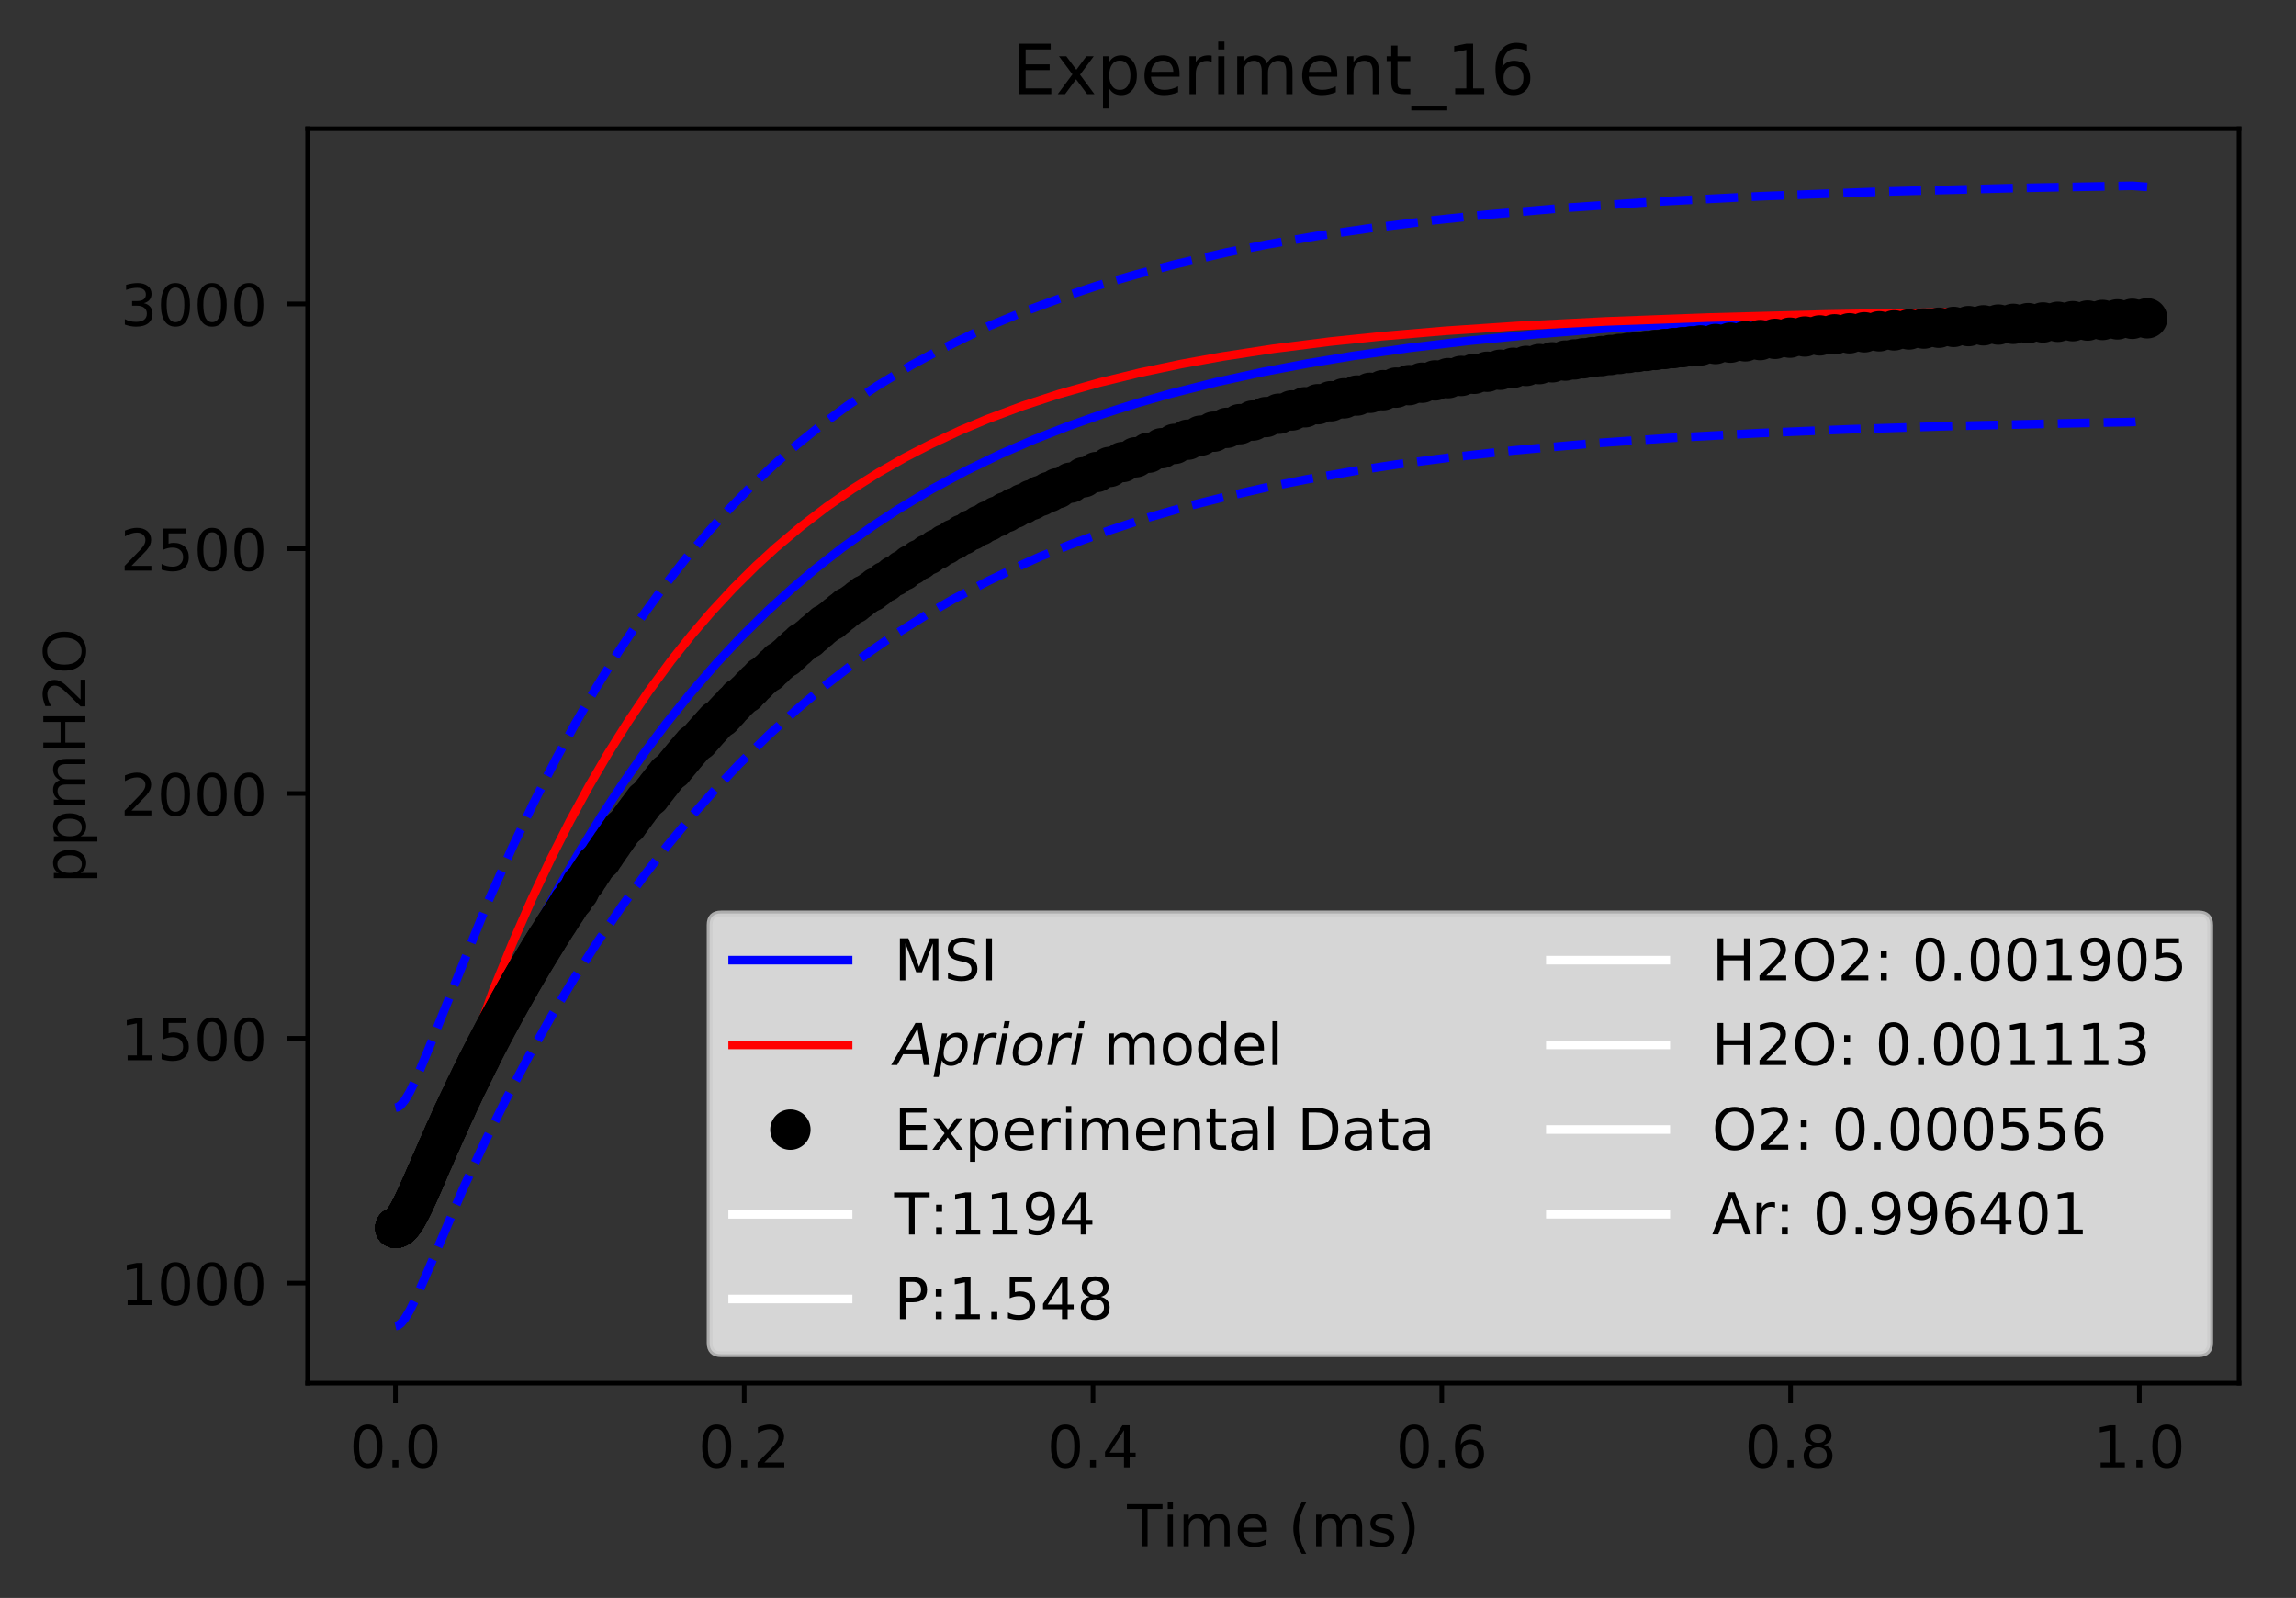 <?xml version="1.0" encoding="utf-8" standalone="no"?>
<!DOCTYPE svg PUBLIC "-//W3C//DTD SVG 1.1//EN"
  "http://www.w3.org/Graphics/SVG/1.1/DTD/svg11.dtd">
<!-- Created with matplotlib (http://matplotlib.org/) -->
<svg height="277pt" version="1.1" viewBox="0 0 398 277" width="398pt" xmlns="http://www.w3.org/2000/svg" xmlns:xlink="http://www.w3.org/1999/xlink">
 <rect x="0" y="0" width="398" height="277" fill="#333333" stroke="none"/>
 <defs>
  <style type="text/css">
*{stroke-linecap:butt;stroke-linejoin:round;}
  </style>
 </defs>
 <g id="figure_1">
  <g id="patch_1">
   <path d="M 0 277.314 
L 398.828 277.314 
L 398.828 0 
L 0 0 
z
" style="fill:none;"/>
  </g>
  <g id="axes_1">
   <g id="patch_2">
    <path d="M 53.328 239.758 
L 388.128 239.758 
L 388.128 22.318 
L 53.328 22.318 
z
" style="fill:none;"/>
   </g>
   <g id="matplotlib.axis_1">
    <g id="xtick_1">
     <g id="line2d_1">
      <defs>
       <path d="M 0 0 
L 0 3.5 
" id="mf98864860e" style="stroke:#000000;stroke-width:0.8;"/>
      </defs>
      <g>
       <use style="stroke:#000000;stroke-width:0.8;" x="68.546" xlink:href="#mf98864860e" y="239.758"/>
      </g>
     </g>
     <g id="text_1">
      <!-- 0.0 -->
      <defs>
       <path d="M 31.781 66.406 
Q 24.172 66.406 20.328 58.906 
Q 16.5 51.422 16.5 36.375 
Q 16.5 21.391 20.328 13.891 
Q 24.172 6.391 31.781 6.391 
Q 39.453 6.391 43.281 13.891 
Q 47.125 21.391 47.125 36.375 
Q 47.125 51.422 43.281 58.906 
Q 39.453 66.406 31.781 66.406 
z
M 31.781 74.219 
Q 44.047 74.219 50.516 64.516 
Q 56.984 54.828 56.984 36.375 
Q 56.984 17.969 50.516 8.266 
Q 44.047 -1.422 31.781 -1.422 
Q 19.531 -1.422 13.062 8.266 
Q 6.594 17.969 6.594 36.375 
Q 6.594 54.828 13.062 64.516 
Q 19.531 74.219 31.781 74.219 
z
" id="DejaVuSans-30"/>
       <path d="M 10.688 12.406 
L 21 12.406 
L 21 0 
L 10.688 0 
z
" id="DejaVuSans-2e"/>
      </defs>
      <g transform="translate(60.595 254.357)scale(0.1 -0.1)">
       <use xlink:href="#DejaVuSans-30"/>
       <use x="63.623" xlink:href="#DejaVuSans-2e"/>
       <use x="95.41" xlink:href="#DejaVuSans-30"/>
      </g>
     </g>
    </g>
    <g id="xtick_2">
     <g id="line2d_2">
      <g>
       <use style="stroke:#000000;stroke-width:0.8;" x="129.006" xlink:href="#mf98864860e" y="239.758"/>
      </g>
     </g>
     <g id="text_2">
      <!-- 0.2 -->
      <defs>
       <path d="M 19.188 8.297 
L 53.609 8.297 
L 53.609 0 
L 7.328 0 
L 7.328 8.297 
Q 12.938 14.109 22.625 23.891 
Q 32.328 33.688 34.812 36.531 
Q 39.547 41.844 41.422 45.531 
Q 43.312 49.219 43.312 52.781 
Q 43.312 58.594 39.234 62.25 
Q 35.156 65.922 28.609 65.922 
Q 23.969 65.922 18.812 64.312 
Q 13.672 62.703 7.812 59.422 
L 7.812 69.391 
Q 13.766 71.781 18.938 73 
Q 24.125 74.219 28.422 74.219 
Q 39.75 74.219 46.484 68.547 
Q 53.219 62.891 53.219 53.422 
Q 53.219 48.922 51.531 44.891 
Q 49.859 40.875 45.406 35.406 
Q 44.188 33.984 37.641 27.219 
Q 31.109 20.453 19.188 8.297 
z
" id="DejaVuSans-32"/>
      </defs>
      <g transform="translate(121.054 254.357)scale(0.1 -0.1)">
       <use xlink:href="#DejaVuSans-30"/>
       <use x="63.623" xlink:href="#DejaVuSans-2e"/>
       <use x="95.41" xlink:href="#DejaVuSans-32"/>
      </g>
     </g>
    </g>
    <g id="xtick_3">
     <g id="line2d_3">
      <g>
       <use style="stroke:#000000;stroke-width:0.8;" x="189.465" xlink:href="#mf98864860e" y="239.758"/>
      </g>
     </g>
     <g id="text_3">
      <!-- 0.4 -->
      <defs>
       <path d="M 37.797 64.312 
L 12.891 25.391 
L 37.797 25.391 
z
M 35.203 72.906 
L 47.609 72.906 
L 47.609 25.391 
L 58.016 25.391 
L 58.016 17.188 
L 47.609 17.188 
L 47.609 0 
L 37.797 0 
L 37.797 17.188 
L 4.891 17.188 
L 4.891 26.703 
z
" id="DejaVuSans-34"/>
      </defs>
      <g transform="translate(181.514 254.357)scale(0.1 -0.1)">
       <use xlink:href="#DejaVuSans-30"/>
       <use x="63.623" xlink:href="#DejaVuSans-2e"/>
       <use x="95.41" xlink:href="#DejaVuSans-34"/>
      </g>
     </g>
    </g>
    <g id="xtick_4">
     <g id="line2d_4">
      <g>
       <use style="stroke:#000000;stroke-width:0.8;" x="249.925" xlink:href="#mf98864860e" y="239.758"/>
      </g>
     </g>
     <g id="text_4">
      <!-- 0.6 -->
      <defs>
       <path d="M 33.016 40.375 
Q 26.375 40.375 22.484 35.828 
Q 18.609 31.297 18.609 23.391 
Q 18.609 15.531 22.484 10.953 
Q 26.375 6.391 33.016 6.391 
Q 39.656 6.391 43.531 10.953 
Q 47.406 15.531 47.406 23.391 
Q 47.406 31.297 43.531 35.828 
Q 39.656 40.375 33.016 40.375 
z
M 52.594 71.297 
L 52.594 62.312 
Q 48.875 64.062 45.094 64.984 
Q 41.312 65.922 37.594 65.922 
Q 27.828 65.922 22.672 59.328 
Q 17.531 52.734 16.797 39.406 
Q 19.672 43.656 24.016 45.922 
Q 28.375 48.188 33.594 48.188 
Q 44.578 48.188 50.953 41.516 
Q 57.328 34.859 57.328 23.391 
Q 57.328 12.156 50.688 5.359 
Q 44.047 -1.422 33.016 -1.422 
Q 20.359 -1.422 13.672 8.266 
Q 6.984 17.969 6.984 36.375 
Q 6.984 53.656 15.188 63.938 
Q 23.391 74.219 37.203 74.219 
Q 40.922 74.219 44.703 73.484 
Q 48.484 72.75 52.594 71.297 
z
" id="DejaVuSans-36"/>
      </defs>
      <g transform="translate(241.973 254.357)scale(0.1 -0.1)">
       <use xlink:href="#DejaVuSans-30"/>
       <use x="63.623" xlink:href="#DejaVuSans-2e"/>
       <use x="95.41" xlink:href="#DejaVuSans-36"/>
      </g>
     </g>
    </g>
    <g id="xtick_5">
     <g id="line2d_5">
      <g>
       <use style="stroke:#000000;stroke-width:0.8;" x="310.385" xlink:href="#mf98864860e" y="239.758"/>
      </g>
     </g>
     <g id="text_5">
      <!-- 0.8 -->
      <defs>
       <path d="M 31.781 34.625 
Q 24.75 34.625 20.719 30.859 
Q 16.703 27.094 16.703 20.516 
Q 16.703 13.922 20.719 10.156 
Q 24.75 6.391 31.781 6.391 
Q 38.812 6.391 42.859 10.172 
Q 46.922 13.969 46.922 20.516 
Q 46.922 27.094 42.891 30.859 
Q 38.875 34.625 31.781 34.625 
z
M 21.922 38.812 
Q 15.578 40.375 12.031 44.719 
Q 8.5 49.078 8.5 55.328 
Q 8.5 64.062 14.719 69.141 
Q 20.953 74.219 31.781 74.219 
Q 42.672 74.219 48.875 69.141 
Q 55.078 64.062 55.078 55.328 
Q 55.078 49.078 51.531 44.719 
Q 48 40.375 41.703 38.812 
Q 48.828 37.156 52.797 32.312 
Q 56.781 27.484 56.781 20.516 
Q 56.781 9.906 50.312 4.234 
Q 43.844 -1.422 31.781 -1.422 
Q 19.734 -1.422 13.25 4.234 
Q 6.781 9.906 6.781 20.516 
Q 6.781 27.484 10.781 32.312 
Q 14.797 37.156 21.922 38.812 
z
M 18.312 54.391 
Q 18.312 48.734 21.844 45.562 
Q 25.391 42.391 31.781 42.391 
Q 38.141 42.391 41.719 45.562 
Q 45.312 48.734 45.312 54.391 
Q 45.312 60.062 41.719 63.234 
Q 38.141 66.406 31.781 66.406 
Q 25.391 66.406 21.844 63.234 
Q 18.312 60.062 18.312 54.391 
z
" id="DejaVuSans-38"/>
      </defs>
      <g transform="translate(302.433 254.357)scale(0.1 -0.1)">
       <use xlink:href="#DejaVuSans-30"/>
       <use x="63.623" xlink:href="#DejaVuSans-2e"/>
       <use x="95.41" xlink:href="#DejaVuSans-38"/>
      </g>
     </g>
    </g>
    <g id="xtick_6">
     <g id="line2d_6">
      <g>
       <use style="stroke:#000000;stroke-width:0.8;" x="370.844" xlink:href="#mf98864860e" y="239.758"/>
      </g>
     </g>
     <g id="text_6">
      <!-- 1.0 -->
      <defs>
       <path d="M 12.406 8.297 
L 28.516 8.297 
L 28.516 63.922 
L 10.984 60.406 
L 10.984 69.391 
L 28.422 72.906 
L 38.281 72.906 
L 38.281 8.297 
L 54.391 8.297 
L 54.391 0 
L 12.406 0 
z
" id="DejaVuSans-31"/>
      </defs>
      <g transform="translate(362.893 254.357)scale(0.1 -0.1)">
       <use xlink:href="#DejaVuSans-31"/>
       <use x="63.623" xlink:href="#DejaVuSans-2e"/>
       <use x="95.41" xlink:href="#DejaVuSans-30"/>
      </g>
     </g>
    </g>
    <g id="text_7">
     <!-- Time (ms) -->
     <defs>
      <path d="M -0.297 72.906 
L 61.375 72.906 
L 61.375 64.594 
L 35.5 64.594 
L 35.5 0 
L 25.594 0 
L 25.594 64.594 
L -0.297 64.594 
z
" id="DejaVuSans-54"/>
      <path d="M 9.422 54.688 
L 18.406 54.688 
L 18.406 0 
L 9.422 0 
z
M 9.422 75.984 
L 18.406 75.984 
L 18.406 64.594 
L 9.422 64.594 
z
" id="DejaVuSans-69"/>
      <path d="M 52 44.188 
Q 55.375 50.25 60.062 53.125 
Q 64.75 56 71.094 56 
Q 79.641 56 84.281 50.016 
Q 88.922 44.047 88.922 33.016 
L 88.922 0 
L 79.891 0 
L 79.891 32.719 
Q 79.891 40.578 77.094 44.375 
Q 74.312 48.188 68.609 48.188 
Q 61.625 48.188 57.562 43.547 
Q 53.516 38.922 53.516 30.906 
L 53.516 0 
L 44.484 0 
L 44.484 32.719 
Q 44.484 40.625 41.703 44.406 
Q 38.922 48.188 33.109 48.188 
Q 26.219 48.188 22.156 43.531 
Q 18.109 38.875 18.109 30.906 
L 18.109 0 
L 9.078 0 
L 9.078 54.688 
L 18.109 54.688 
L 18.109 46.188 
Q 21.188 51.219 25.484 53.609 
Q 29.781 56 35.688 56 
Q 41.656 56 45.828 52.969 
Q 50 49.953 52 44.188 
z
" id="DejaVuSans-6d"/>
      <path d="M 56.203 29.594 
L 56.203 25.203 
L 14.891 25.203 
Q 15.484 15.922 20.484 11.062 
Q 25.484 6.203 34.422 6.203 
Q 39.594 6.203 44.453 7.469 
Q 49.312 8.734 54.109 11.281 
L 54.109 2.781 
Q 49.266 0.734 44.188 -0.344 
Q 39.109 -1.422 33.891 -1.422 
Q 20.797 -1.422 13.156 6.188 
Q 5.516 13.812 5.516 26.812 
Q 5.516 40.234 12.766 48.109 
Q 20.016 56 32.328 56 
Q 43.359 56 49.781 48.891 
Q 56.203 41.797 56.203 29.594 
z
M 47.219 32.234 
Q 47.125 39.594 43.094 43.984 
Q 39.062 48.391 32.422 48.391 
Q 24.906 48.391 20.391 44.141 
Q 15.875 39.891 15.188 32.172 
z
" id="DejaVuSans-65"/>
      <path id="DejaVuSans-20"/>
      <path d="M 31 75.875 
Q 24.469 64.656 21.281 53.656 
Q 18.109 42.672 18.109 31.391 
Q 18.109 20.125 21.312 9.062 
Q 24.516 -2 31 -13.188 
L 23.188 -13.188 
Q 15.875 -1.703 12.234 9.375 
Q 8.594 20.453 8.594 31.391 
Q 8.594 42.281 12.203 53.312 
Q 15.828 64.359 23.188 75.875 
z
" id="DejaVuSans-28"/>
      <path d="M 44.281 53.078 
L 44.281 44.578 
Q 40.484 46.531 36.375 47.5 
Q 32.281 48.484 27.875 48.484 
Q 21.188 48.484 17.844 46.438 
Q 14.5 44.391 14.5 40.281 
Q 14.5 37.156 16.891 35.375 
Q 19.281 33.594 26.516 31.984 
L 29.594 31.297 
Q 39.156 29.25 43.188 25.516 
Q 47.219 21.781 47.219 15.094 
Q 47.219 7.469 41.188 3.016 
Q 35.156 -1.422 24.609 -1.422 
Q 20.219 -1.422 15.453 -0.562 
Q 10.688 0.297 5.422 2 
L 5.422 11.281 
Q 10.406 8.688 15.234 7.391 
Q 20.062 6.109 24.812 6.109 
Q 31.156 6.109 34.562 8.281 
Q 37.984 10.453 37.984 14.406 
Q 37.984 18.062 35.516 20.016 
Q 33.062 21.969 24.703 23.781 
L 21.578 24.516 
Q 13.234 26.266 9.516 29.906 
Q 5.812 33.547 5.812 39.891 
Q 5.812 47.609 11.281 51.797 
Q 16.75 56 26.812 56 
Q 31.781 56 36.172 55.266 
Q 40.578 54.547 44.281 53.078 
z
" id="DejaVuSans-73"/>
      <path d="M 8.016 75.875 
L 15.828 75.875 
Q 23.141 64.359 26.781 53.312 
Q 30.422 42.281 30.422 31.391 
Q 30.422 20.453 26.781 9.375 
Q 23.141 -1.703 15.828 -13.188 
L 8.016 -13.188 
Q 14.5 -2 17.703 9.062 
Q 20.906 20.125 20.906 31.391 
Q 20.906 42.672 17.703 53.656 
Q 14.5 64.656 8.016 75.875 
z
" id="DejaVuSans-29"/>
     </defs>
     <g transform="translate(195.375 268.035)scale(0.1 -0.1)">
      <use xlink:href="#DejaVuSans-54"/>
      <use x="61.037" xlink:href="#DejaVuSans-69"/>
      <use x="88.82" xlink:href="#DejaVuSans-6d"/>
      <use x="186.232" xlink:href="#DejaVuSans-65"/>
      <use x="247.756" xlink:href="#DejaVuSans-20"/>
      <use x="279.543" xlink:href="#DejaVuSans-28"/>
      <use x="318.557" xlink:href="#DejaVuSans-6d"/>
      <use x="415.969" xlink:href="#DejaVuSans-73"/>
      <use x="468.068" xlink:href="#DejaVuSans-29"/>
     </g>
    </g>
   </g>
   <g id="matplotlib.axis_2">
    <g id="ytick_1">
     <g id="line2d_7">
      <defs>
       <path d="M 0 0 
L -3.5 0 
" id="m818aa2da03" style="stroke:#000000;stroke-width:0.8;"/>
      </defs>
      <g>
       <use style="stroke:#000000;stroke-width:0.8;" x="53.328" xlink:href="#m818aa2da03" y="222.421"/>
      </g>
     </g>
     <g id="text_8">
      <!-- 1000 -->
      <g transform="translate(20.878 226.22)scale(0.1 -0.1)">
       <use xlink:href="#DejaVuSans-31"/>
       <use x="63.623" xlink:href="#DejaVuSans-30"/>
       <use x="127.246" xlink:href="#DejaVuSans-30"/>
       <use x="190.869" xlink:href="#DejaVuSans-30"/>
      </g>
     </g>
    </g>
    <g id="ytick_2">
     <g id="line2d_8">
      <g>
       <use style="stroke:#000000;stroke-width:0.8;" x="53.328" xlink:href="#m818aa2da03" y="179.987"/>
      </g>
     </g>
     <g id="text_9">
      <!-- 1500 -->
      <defs>
       <path d="M 10.797 72.906 
L 49.516 72.906 
L 49.516 64.594 
L 19.828 64.594 
L 19.828 46.734 
Q 21.969 47.469 24.109 47.828 
Q 26.266 48.188 28.422 48.188 
Q 40.625 48.188 47.75 41.5 
Q 54.891 34.812 54.891 23.391 
Q 54.891 11.625 47.562 5.094 
Q 40.234 -1.422 26.906 -1.422 
Q 22.312 -1.422 17.547 -0.641 
Q 12.797 0.141 7.719 1.703 
L 7.719 11.625 
Q 12.109 9.234 16.797 8.062 
Q 21.484 6.891 26.703 6.891 
Q 35.156 6.891 40.078 11.328 
Q 45.016 15.766 45.016 23.391 
Q 45.016 31 40.078 35.438 
Q 35.156 39.891 26.703 39.891 
Q 22.75 39.891 18.812 39.016 
Q 14.891 38.141 10.797 36.281 
z
" id="DejaVuSans-35"/>
      </defs>
      <g transform="translate(20.878 183.786)scale(0.1 -0.1)">
       <use xlink:href="#DejaVuSans-31"/>
       <use x="63.623" xlink:href="#DejaVuSans-35"/>
       <use x="127.246" xlink:href="#DejaVuSans-30"/>
       <use x="190.869" xlink:href="#DejaVuSans-30"/>
      </g>
     </g>
    </g>
    <g id="ytick_3">
     <g id="line2d_9">
      <g>
       <use style="stroke:#000000;stroke-width:0.8;" x="53.328" xlink:href="#m818aa2da03" y="137.553"/>
      </g>
     </g>
     <g id="text_10">
      <!-- 2000 -->
      <g transform="translate(20.878 141.352)scale(0.1 -0.1)">
       <use xlink:href="#DejaVuSans-32"/>
       <use x="63.623" xlink:href="#DejaVuSans-30"/>
       <use x="127.246" xlink:href="#DejaVuSans-30"/>
       <use x="190.869" xlink:href="#DejaVuSans-30"/>
      </g>
     </g>
    </g>
    <g id="ytick_4">
     <g id="line2d_10">
      <g>
       <use style="stroke:#000000;stroke-width:0.8;" x="53.328" xlink:href="#m818aa2da03" y="95.119"/>
      </g>
     </g>
     <g id="text_11">
      <!-- 2500 -->
      <g transform="translate(20.878 98.918)scale(0.1 -0.1)">
       <use xlink:href="#DejaVuSans-32"/>
       <use x="63.623" xlink:href="#DejaVuSans-35"/>
       <use x="127.246" xlink:href="#DejaVuSans-30"/>
       <use x="190.869" xlink:href="#DejaVuSans-30"/>
      </g>
     </g>
    </g>
    <g id="ytick_5">
     <g id="line2d_11">
      <g>
       <use style="stroke:#000000;stroke-width:0.8;" x="53.328" xlink:href="#m818aa2da03" y="52.684"/>
      </g>
     </g>
     <g id="text_12">
      <!-- 3000 -->
      <defs>
       <path d="M 40.578 39.312 
Q 47.656 37.797 51.625 33 
Q 55.609 28.219 55.609 21.188 
Q 55.609 10.406 48.188 4.484 
Q 40.766 -1.422 27.094 -1.422 
Q 22.516 -1.422 17.656 -0.516 
Q 12.797 0.391 7.625 2.203 
L 7.625 11.719 
Q 11.719 9.328 16.594 8.109 
Q 21.484 6.891 26.812 6.891 
Q 36.078 6.891 40.938 10.547 
Q 45.797 14.203 45.797 21.188 
Q 45.797 27.641 41.281 31.266 
Q 36.766 34.906 28.719 34.906 
L 20.219 34.906 
L 20.219 43.016 
L 29.109 43.016 
Q 36.375 43.016 40.234 45.922 
Q 44.094 48.828 44.094 54.297 
Q 44.094 59.906 40.109 62.906 
Q 36.141 65.922 28.719 65.922 
Q 24.656 65.922 20.016 65.031 
Q 15.375 64.156 9.812 62.312 
L 9.812 71.094 
Q 15.438 72.656 20.344 73.438 
Q 25.25 74.219 29.594 74.219 
Q 40.828 74.219 47.359 69.109 
Q 53.906 64.016 53.906 55.328 
Q 53.906 49.266 50.438 45.094 
Q 46.969 40.922 40.578 39.312 
z
" id="DejaVuSans-33"/>
      </defs>
      <g transform="translate(20.878 56.484)scale(0.1 -0.1)">
       <use xlink:href="#DejaVuSans-33"/>
       <use x="63.623" xlink:href="#DejaVuSans-30"/>
       <use x="127.246" xlink:href="#DejaVuSans-30"/>
       <use x="190.869" xlink:href="#DejaVuSans-30"/>
      </g>
     </g>
    </g>
    <g id="text_13">
     <!-- ppmH2O -->
     <defs>
      <path d="M 18.109 8.203 
L 18.109 -20.797 
L 9.078 -20.797 
L 9.078 54.688 
L 18.109 54.688 
L 18.109 46.391 
Q 20.953 51.266 25.266 53.625 
Q 29.594 56 35.594 56 
Q 45.562 56 51.781 48.094 
Q 58.016 40.188 58.016 27.297 
Q 58.016 14.406 51.781 6.484 
Q 45.562 -1.422 35.594 -1.422 
Q 29.594 -1.422 25.266 0.953 
Q 20.953 3.328 18.109 8.203 
z
M 48.688 27.297 
Q 48.688 37.203 44.609 42.844 
Q 40.531 48.484 33.406 48.484 
Q 26.266 48.484 22.188 42.844 
Q 18.109 37.203 18.109 27.297 
Q 18.109 17.391 22.188 11.75 
Q 26.266 6.109 33.406 6.109 
Q 40.531 6.109 44.609 11.75 
Q 48.688 17.391 48.688 27.297 
z
" id="DejaVuSans-70"/>
      <path d="M 9.812 72.906 
L 19.672 72.906 
L 19.672 43.016 
L 55.516 43.016 
L 55.516 72.906 
L 65.375 72.906 
L 65.375 0 
L 55.516 0 
L 55.516 34.719 
L 19.672 34.719 
L 19.672 0 
L 9.812 0 
z
" id="DejaVuSans-48"/>
      <path d="M 39.406 66.219 
Q 28.656 66.219 22.328 58.203 
Q 16.016 50.203 16.016 36.375 
Q 16.016 22.609 22.328 14.594 
Q 28.656 6.594 39.406 6.594 
Q 50.141 6.594 56.422 14.594 
Q 62.703 22.609 62.703 36.375 
Q 62.703 50.203 56.422 58.203 
Q 50.141 66.219 39.406 66.219 
z
M 39.406 74.219 
Q 54.734 74.219 63.906 63.938 
Q 73.094 53.656 73.094 36.375 
Q 73.094 19.141 63.906 8.859 
Q 54.734 -1.422 39.406 -1.422 
Q 24.031 -1.422 14.812 8.828 
Q 5.609 19.094 5.609 36.375 
Q 5.609 53.656 14.812 63.938 
Q 24.031 74.219 39.406 74.219 
z
" id="DejaVuSans-4f"/>
     </defs>
     <g transform="translate(14.798 153.134)rotate(-90)scale(0.1 -0.1)">
      <use xlink:href="#DejaVuSans-70"/>
      <use x="63.477" xlink:href="#DejaVuSans-70"/>
      <use x="126.953" xlink:href="#DejaVuSans-6d"/>
      <use x="224.365" xlink:href="#DejaVuSans-48"/>
      <use x="299.561" xlink:href="#DejaVuSans-32"/>
      <use x="363.184" xlink:href="#DejaVuSans-4f"/>
     </g>
    </g>
   </g>
   <g id="line2d_12">
    <path clip-path="url(#p29c05c6f9e)" d="M 68.546 212.829 
L 68.973 212.721 
L 69.506 212.322 
L 70.12 211.576 
L 71.004 210.107 
L 72.21 207.612 
L 74.184 202.917 
L 81.591 184.89 
L 85.261 176.678 
L 89.124 168.575 
L 92.852 161.237 
L 96.583 154.341 
L 100.523 147.514 
L 104.257 141.454 
L 107.991 135.772 
L 111.725 130.445 
L 115.46 125.454 
L 119.816 120.03 
L 124.172 115.007 
L 128.529 110.358 
L 133.046 105.903 
L 137.368 101.965 
L 141.249 98.679 
L 146.035 94.93 
L 151.244 91.201 
L 155.599 88.34 
L 161.52 84.794 
L 167.442 81.608 
L 173.363 78.744 
L 179.284 76.17 
L 185.205 73.856 
L 191.126 71.775 
L 197.047 69.904 
L 202.968 68.221 
L 210.863 66.235 
L 218.758 64.509 
L 226.652 63.007 
L 234.547 61.699 
L 244.416 60.299 
L 254.284 59.118 
L 266.126 57.941 
L 277.969 56.98 
L 291.784 56.075 
L 307.584 55.265 
L 325.351 54.573 
L 347.879 53.936 
L 372.91 53.447 
L 372.91 53.447 
" style="fill:none;stroke:#0000ff;stroke-linecap:square;stroke-width:1.5;"/>
   </g>
   <g id="line2d_13">
    <path clip-path="url(#p29c05c6f9e)" d="M 68.546 212.829 
L 69.026 212.722 
L 69.542 212.388 
L 70.177 211.713 
L 70.993 210.485 
L 71.991 208.548 
L 73.261 205.575 
L 75.126 200.573 
L 85.488 171.708 
L 88.807 163.557 
L 92.239 155.738 
L 95.518 148.796 
L 98.802 142.321 
L 102.087 136.288 
L 105.371 130.667 
L 108.898 125.056 
L 112.429 119.848 
L 116.327 114.541 
L 119.843 110.121 
L 123.3 106.09 
L 127.146 101.946 
L 131.011 98.115 
L 134.424 94.989 
L 138.864 91.253 
L 143.304 87.861 
L 147.744 84.78 
L 152.312 81.906 
L 156.866 79.31 
L 161.31 77.012 
L 166.469 74.608 
L 171.121 72.658 
L 177.349 70.335 
L 183.577 68.302 
L 190.638 66.303 
L 197.698 64.583 
L 204.759 63.101 
L 211.82 61.824 
L 220.782 60.452 
L 230.577 59.216 
L 239.507 58.287 
L 250.426 57.357 
L 263.136 56.5 
L 278.388 55.717 
L 296.182 55.048 
L 316.518 54.507 
L 344.481 54.011 
L 372.443 53.691 
L 372.443 53.691 
" style="fill:none;stroke:#ff0000;stroke-linecap:square;stroke-width:1.5;"/>
   </g>
   <g id="line2d_14">
    <defs>
     <path d="M 0 3 
C 0.796 3 1.559 2.684 2.121 2.121 
C 2.684 1.559 3 0.796 3 0 
C 3 -0.796 2.684 -1.559 2.121 -2.121 
C 1.559 -2.684 0.796 -3 0 -3 
C -0.796 -3 -1.559 -2.684 -2.121 -2.121 
C -2.684 -1.559 -3 -0.796 -3 0 
C -3 0.796 -2.684 1.559 -2.121 2.121 
C -1.559 2.684 -0.796 3 0 3 
z
" id="m7237d8ff91" style="stroke:#000000;"/>
    </defs>
    <g clip-path="url(#p29c05c6f9e)">
     <use style="stroke:#000000;" x="68.546" xlink:href="#m7237d8ff91" y="212.828"/>
     <use style="stroke:#000000;" x="68.546" xlink:href="#m7237d8ff91" y="212.828"/>
     <use style="stroke:#000000;" x="68.546" xlink:href="#m7237d8ff91" y="212.828"/>
     <use style="stroke:#000000;" x="68.546" xlink:href="#m7237d8ff91" y="212.828"/>
     <use style="stroke:#000000;" x="68.546" xlink:href="#m7237d8ff91" y="212.828"/>
     <use style="stroke:#000000;" x="68.546" xlink:href="#m7237d8ff91" y="212.828"/>
     <use style="stroke:#000000;" x="68.546" xlink:href="#m7237d8ff91" y="212.828"/>
     <use style="stroke:#000000;" x="68.547" xlink:href="#m7237d8ff91" y="212.828"/>
     <use style="stroke:#000000;" x="68.547" xlink:href="#m7237d8ff91" y="212.828"/>
     <use style="stroke:#000000;" x="68.547" xlink:href="#m7237d8ff91" y="212.828"/>
     <use style="stroke:#000000;" x="68.548" xlink:href="#m7237d8ff91" y="212.828"/>
     <use style="stroke:#000000;" x="68.548" xlink:href="#m7237d8ff91" y="212.828"/>
     <use style="stroke:#000000;" x="68.549" xlink:href="#m7237d8ff91" y="212.828"/>
     <use style="stroke:#000000;" x="68.55" xlink:href="#m7237d8ff91" y="212.828"/>
     <use style="stroke:#000000;" x="68.551" xlink:href="#m7237d8ff91" y="212.828"/>
     <use style="stroke:#000000;" x="68.552" xlink:href="#m7237d8ff91" y="212.828"/>
     <use style="stroke:#000000;" x="68.553" xlink:href="#m7237d8ff91" y="212.828"/>
     <use style="stroke:#000000;" x="68.555" xlink:href="#m7237d8ff91" y="212.828"/>
     <use style="stroke:#000000;" x="68.558" xlink:href="#m7237d8ff91" y="212.828"/>
     <use style="stroke:#000000;" x="68.563" xlink:href="#m7237d8ff91" y="212.828"/>
     <use style="stroke:#000000;" x="68.569" xlink:href="#m7237d8ff91" y="212.828"/>
     <use style="stroke:#000000;" x="68.575" xlink:href="#m7237d8ff91" y="212.828"/>
     <use style="stroke:#000000;" x="68.581" xlink:href="#m7237d8ff91" y="212.827"/>
     <use style="stroke:#000000;" x="68.587" xlink:href="#m7237d8ff91" y="212.827"/>
     <use style="stroke:#000000;" x="68.597" xlink:href="#m7237d8ff91" y="212.827"/>
     <use style="stroke:#000000;" x="68.607" xlink:href="#m7237d8ff91" y="212.826"/>
     <use style="stroke:#000000;" x="68.619" xlink:href="#m7237d8ff91" y="212.825"/>
     <use style="stroke:#000000;" x="68.63" xlink:href="#m7237d8ff91" y="212.823"/>
     <use style="stroke:#000000;" x="68.642" xlink:href="#m7237d8ff91" y="212.822"/>
     <use style="stroke:#000000;" x="68.654" xlink:href="#m7237d8ff91" y="212.821"/>
     <use style="stroke:#000000;" x="68.666" xlink:href="#m7237d8ff91" y="212.818"/>
     <use style="stroke:#000000;" x="68.686" xlink:href="#m7237d8ff91" y="212.815"/>
     <use style="stroke:#000000;" x="68.705" xlink:href="#m7237d8ff91" y="212.811"/>
     <use style="stroke:#000000;" x="68.725" xlink:href="#m7237d8ff91" y="212.806"/>
     <use style="stroke:#000000;" x="68.745" xlink:href="#m7237d8ff91" y="212.801"/>
     <use style="stroke:#000000;" x="68.765" xlink:href="#m7237d8ff91" y="212.795"/>
     <use style="stroke:#000000;" x="68.798" xlink:href="#m7237d8ff91" y="212.785"/>
     <use style="stroke:#000000;" x="68.832" xlink:href="#m7237d8ff91" y="212.773"/>
     <use style="stroke:#000000;" x="68.864" xlink:href="#m7237d8ff91" y="212.76"/>
     <use style="stroke:#000000;" x="68.897" xlink:href="#m7237d8ff91" y="212.744"/>
     <use style="stroke:#000000;" x="68.93" xlink:href="#m7237d8ff91" y="212.728"/>
     <use style="stroke:#000000;" x="68.967" xlink:href="#m7237d8ff91" y="212.711"/>
     <use style="stroke:#000000;" x="69.018" xlink:href="#m7237d8ff91" y="212.68"/>
     <use style="stroke:#000000;" x="69.072" xlink:href="#m7237d8ff91" y="212.646"/>
     <use style="stroke:#000000;" x="69.127" xlink:href="#m7237d8ff91" y="212.609"/>
     <use style="stroke:#000000;" x="69.181" xlink:href="#m7237d8ff91" y="212.568"/>
     <use style="stroke:#000000;" x="69.236" xlink:href="#m7237d8ff91" y="212.525"/>
     <use style="stroke:#000000;" x="69.29" xlink:href="#m7237d8ff91" y="212.478"/>
     <use style="stroke:#000000;" x="69.344" xlink:href="#m7237d8ff91" y="212.429"/>
     <use style="stroke:#000000;" x="69.399" xlink:href="#m7237d8ff91" y="212.378"/>
     <use style="stroke:#000000;" x="69.453" xlink:href="#m7237d8ff91" y="212.323"/>
     <use style="stroke:#000000;" x="69.508" xlink:href="#m7237d8ff91" y="212.266"/>
     <use style="stroke:#000000;" x="69.562" xlink:href="#m7237d8ff91" y="212.206"/>
     <use style="stroke:#000000;" x="69.616" xlink:href="#m7237d8ff91" y="212.144"/>
     <use style="stroke:#000000;" x="69.671" xlink:href="#m7237d8ff91" y="212.081"/>
     <use style="stroke:#000000;" x="69.725" xlink:href="#m7237d8ff91" y="212.014"/>
     <use style="stroke:#000000;" x="69.78" xlink:href="#m7237d8ff91" y="211.946"/>
     <use style="stroke:#000000;" x="69.834" xlink:href="#m7237d8ff91" y="211.875"/>
     <use style="stroke:#000000;" x="69.889" xlink:href="#m7237d8ff91" y="211.802"/>
     <use style="stroke:#000000;" x="69.943" xlink:href="#m7237d8ff91" y="211.728"/>
     <use style="stroke:#000000;" x="69.994" xlink:href="#m7237d8ff91" y="211.651"/>
     <use style="stroke:#000000;" x="70.049" xlink:href="#m7237d8ff91" y="211.573"/>
     <use style="stroke:#000000;" x="70.103" xlink:href="#m7237d8ff91" y="211.493"/>
     <use style="stroke:#000000;" x="70.158" xlink:href="#m7237d8ff91" y="211.411"/>
     <use style="stroke:#000000;" x="70.212" xlink:href="#m7237d8ff91" y="211.328"/>
     <use style="stroke:#000000;" x="70.266" xlink:href="#m7237d8ff91" y="211.242"/>
     <use style="stroke:#000000;" x="70.321" xlink:href="#m7237d8ff91" y="211.156"/>
     <use style="stroke:#000000;" x="70.375" xlink:href="#m7237d8ff91" y="211.067"/>
     <use style="stroke:#000000;" x="70.43" xlink:href="#m7237d8ff91" y="210.977"/>
     <use style="stroke:#000000;" x="70.484" xlink:href="#m7237d8ff91" y="210.887"/>
     <use style="stroke:#000000;" x="70.538" xlink:href="#m7237d8ff91" y="210.794"/>
     <use style="stroke:#000000;" x="70.593" xlink:href="#m7237d8ff91" y="210.7"/>
     <use style="stroke:#000000;" x="70.647" xlink:href="#m7237d8ff91" y="210.605"/>
     <use style="stroke:#000000;" x="70.702" xlink:href="#m7237d8ff91" y="210.509"/>
     <use style="stroke:#000000;" x="70.783" xlink:href="#m7237d8ff91" y="210.36"/>
     <use style="stroke:#000000;" x="70.865" xlink:href="#m7237d8ff91" y="210.21"/>
     <use style="stroke:#000000;" x="70.947" xlink:href="#m7237d8ff91" y="210.057"/>
     <use style="stroke:#000000;" x="71.028" xlink:href="#m7237d8ff91" y="209.901"/>
     <use style="stroke:#000000;" x="71.11" xlink:href="#m7237d8ff91" y="209.744"/>
     <use style="stroke:#000000;" x="71.191" xlink:href="#m7237d8ff91" y="209.585"/>
     <use style="stroke:#000000;" x="71.276" xlink:href="#m7237d8ff91" y="209.423"/>
     <use style="stroke:#000000;" x="71.358" xlink:href="#m7237d8ff91" y="209.259"/>
     <use style="stroke:#000000;" x="71.439" xlink:href="#m7237d8ff91" y="209.093"/>
     <use style="stroke:#000000;" x="71.521" xlink:href="#m7237d8ff91" y="208.926"/>
     <use style="stroke:#000000;" x="71.6" xlink:href="#m7237d8ff91" y="208.757"/>
     <use style="stroke:#000000;" x="71.69" xlink:href="#m7237d8ff91" y="208.587"/>
     <use style="stroke:#000000;" x="71.781" xlink:href="#m7237d8ff91" y="208.415"/>
     <use style="stroke:#000000;" x="71.841" xlink:href="#m7237d8ff91" y="208.243"/>
     <use style="stroke:#000000;" x="71.932" xlink:href="#m7237d8ff91" y="208.068"/>
     <use style="stroke:#000000;" x="72.023" xlink:href="#m7237d8ff91" y="207.892"/>
     <use style="stroke:#000000;" x="72.083" xlink:href="#m7237d8ff91" y="207.716"/>
     <use style="stroke:#000000;" x="72.174" xlink:href="#m7237d8ff91" y="207.538"/>
     <use style="stroke:#000000;" x="72.265" xlink:href="#m7237d8ff91" y="207.359"/>
     <use style="stroke:#000000;" x="72.355" xlink:href="#m7237d8ff91" y="207.18"/>
     <use style="stroke:#000000;" x="72.416" xlink:href="#m7237d8ff91" y="207"/>
     <use style="stroke:#000000;" x="72.506" xlink:href="#m7237d8ff91" y="206.818"/>
     <use style="stroke:#000000;" x="72.597" xlink:href="#m7237d8ff91" y="206.636"/>
     <use style="stroke:#000000;" x="72.658" xlink:href="#m7237d8ff91" y="206.453"/>
     <use style="stroke:#000000;" x="72.748" xlink:href="#m7237d8ff91" y="206.27"/>
     <use style="stroke:#000000;" x="72.839" xlink:href="#m7237d8ff91" y="206.086"/>
     <use style="stroke:#000000;" x="72.93" xlink:href="#m7237d8ff91" y="205.901"/>
     <use style="stroke:#000000;" x="72.99" xlink:href="#m7237d8ff91" y="205.716"/>
     <use style="stroke:#000000;" x="73.081" xlink:href="#m7237d8ff91" y="205.531"/>
     <use style="stroke:#000000;" x="73.171" xlink:href="#m7237d8ff91" y="205.345"/>
     <use style="stroke:#000000;" x="73.232" xlink:href="#m7237d8ff91" y="205.158"/>
     <use style="stroke:#000000;" x="73.323" xlink:href="#m7237d8ff91" y="204.971"/>
     <use style="stroke:#000000;" x="73.413" xlink:href="#m7237d8ff91" y="204.784"/>
     <use style="stroke:#000000;" x="73.504" xlink:href="#m7237d8ff91" y="204.596"/>
     <use style="stroke:#000000;" x="73.564" xlink:href="#m7237d8ff91" y="204.409"/>
     <use style="stroke:#000000;" x="73.655" xlink:href="#m7237d8ff91" y="204.221"/>
     <use style="stroke:#000000;" x="73.746" xlink:href="#m7237d8ff91" y="204.033"/>
     <use style="stroke:#000000;" x="73.806" xlink:href="#m7237d8ff91" y="203.844"/>
     <use style="stroke:#000000;" x="73.897" xlink:href="#m7237d8ff91" y="203.656"/>
     <use style="stroke:#000000;" x="73.988" xlink:href="#m7237d8ff91" y="203.467"/>
     <use style="stroke:#000000;" x="74.109" xlink:href="#m7237d8ff91" y="203.181"/>
     <use style="stroke:#000000;" x="74.23" xlink:href="#m7237d8ff91" y="202.896"/>
     <use style="stroke:#000000;" x="74.35" xlink:href="#m7237d8ff91" y="202.611"/>
     <use style="stroke:#000000;" x="74.471" xlink:href="#m7237d8ff91" y="202.326"/>
     <use style="stroke:#000000;" x="74.592" xlink:href="#m7237d8ff91" y="202.04"/>
     <use style="stroke:#000000;" x="74.713" xlink:href="#m7237d8ff91" y="201.755"/>
     <use style="stroke:#000000;" x="74.834" xlink:href="#m7237d8ff91" y="201.47"/>
     <use style="stroke:#000000;" x="74.985" xlink:href="#m7237d8ff91" y="201.184"/>
     <use style="stroke:#000000;" x="75.106" xlink:href="#m7237d8ff91" y="200.899"/>
     <use style="stroke:#000000;" x="75.227" xlink:href="#m7237d8ff91" y="200.615"/>
     <use style="stroke:#000000;" x="75.348" xlink:href="#m7237d8ff91" y="200.33"/>
     <use style="stroke:#000000;" x="75.469" xlink:href="#m7237d8ff91" y="200.046"/>
     <use style="stroke:#000000;" x="75.59" xlink:href="#m7237d8ff91" y="199.762"/>
     <use style="stroke:#000000;" x="75.711" xlink:href="#m7237d8ff91" y="199.479"/>
     <use style="stroke:#000000;" x="75.832" xlink:href="#m7237d8ff91" y="199.196"/>
     <use style="stroke:#000000;" x="75.953" xlink:href="#m7237d8ff91" y="198.913"/>
     <use style="stroke:#000000;" x="76.074" xlink:href="#m7237d8ff91" y="198.632"/>
     <use style="stroke:#000000;" x="76.225" xlink:href="#m7237d8ff91" y="198.35"/>
     <use style="stroke:#000000;" x="76.346" xlink:href="#m7237d8ff91" y="198.069"/>
     <use style="stroke:#000000;" x="76.467" xlink:href="#m7237d8ff91" y="197.789"/>
     <use style="stroke:#000000;" x="76.587" xlink:href="#m7237d8ff91" y="197.509"/>
     <use style="stroke:#000000;" x="76.708" xlink:href="#m7237d8ff91" y="197.23"/>
     <use style="stroke:#000000;" x="76.829" xlink:href="#m7237d8ff91" y="196.95"/>
     <use style="stroke:#000000;" x="76.95" xlink:href="#m7237d8ff91" y="196.672"/>
     <use style="stroke:#000000;" x="77.071" xlink:href="#m7237d8ff91" y="196.394"/>
     <use style="stroke:#000000;" x="77.192" xlink:href="#m7237d8ff91" y="196.118"/>
     <use style="stroke:#000000;" x="77.313" xlink:href="#m7237d8ff91" y="195.841"/>
     <use style="stroke:#000000;" x="77.464" xlink:href="#m7237d8ff91" y="195.565"/>
     <use style="stroke:#000000;" x="77.585" xlink:href="#m7237d8ff91" y="195.29"/>
     <use style="stroke:#000000;" x="77.706" xlink:href="#m7237d8ff91" y="195.015"/>
     <use style="stroke:#000000;" x="77.827" xlink:href="#m7237d8ff91" y="194.741"/>
     <use style="stroke:#000000;" x="77.948" xlink:href="#m7237d8ff91" y="194.468"/>
     <use style="stroke:#000000;" x="78.069" xlink:href="#m7237d8ff91" y="194.196"/>
     <use style="stroke:#000000;" x="78.19" xlink:href="#m7237d8ff91" y="193.923"/>
     <use style="stroke:#000000;" x="78.311" xlink:href="#m7237d8ff91" y="193.652"/>
     <use style="stroke:#000000;" x="78.431" xlink:href="#m7237d8ff91" y="193.381"/>
     <use style="stroke:#000000;" x="78.552" xlink:href="#m7237d8ff91" y="193.111"/>
     <use style="stroke:#000000;" x="78.673" xlink:href="#m7237d8ff91" y="192.842"/>
     <use style="stroke:#000000;" x="78.824" xlink:href="#m7237d8ff91" y="192.573"/>
     <use style="stroke:#000000;" x="78.945" xlink:href="#m7237d8ff91" y="192.305"/>
     <use style="stroke:#000000;" x="79.066" xlink:href="#m7237d8ff91" y="192.037"/>
     <use style="stroke:#000000;" x="79.187" xlink:href="#m7237d8ff91" y="191.771"/>
     <use style="stroke:#000000;" x="79.369" xlink:href="#m7237d8ff91" y="191.369"/>
     <use style="stroke:#000000;" x="79.55" xlink:href="#m7237d8ff91" y="190.971"/>
     <use style="stroke:#000000;" x="79.731" xlink:href="#m7237d8ff91" y="190.572"/>
     <use style="stroke:#000000;" x="79.943" xlink:href="#m7237d8ff91" y="190.176"/>
     <use style="stroke:#000000;" x="80.124" xlink:href="#m7237d8ff91" y="189.781"/>
     <use style="stroke:#000000;" x="80.306" xlink:href="#m7237d8ff91" y="189.388"/>
     <use style="stroke:#000000;" x="80.487" xlink:href="#m7237d8ff91" y="188.996"/>
     <use style="stroke:#000000;" x="80.668" xlink:href="#m7237d8ff91" y="188.605"/>
     <use style="stroke:#000000;" x="80.85" xlink:href="#m7237d8ff91" y="188.217"/>
     <use style="stroke:#000000;" x="81.061" xlink:href="#m7237d8ff91" y="187.829"/>
     <use style="stroke:#000000;" x="81.243" xlink:href="#m7237d8ff91" y="187.443"/>
     <use style="stroke:#000000;" x="81.424" xlink:href="#m7237d8ff91" y="187.058"/>
     <use style="stroke:#000000;" x="81.606" xlink:href="#m7237d8ff91" y="186.675"/>
     <use style="stroke:#000000;" x="81.787" xlink:href="#m7237d8ff91" y="186.293"/>
     <use style="stroke:#000000;" x="81.999" xlink:href="#m7237d8ff91" y="185.913"/>
     <use style="stroke:#000000;" x="82.18" xlink:href="#m7237d8ff91" y="185.535"/>
     <use style="stroke:#000000;" x="82.361" xlink:href="#m7237d8ff91" y="185.158"/>
     <use style="stroke:#000000;" x="82.543" xlink:href="#m7237d8ff91" y="184.782"/>
     <use style="stroke:#000000;" x="82.724" xlink:href="#m7237d8ff91" y="184.407"/>
     <use style="stroke:#000000;" x="82.905" xlink:href="#m7237d8ff91" y="184.034"/>
     <use style="stroke:#000000;" x="83.117" xlink:href="#m7237d8ff91" y="183.663"/>
     <use style="stroke:#000000;" x="83.298" xlink:href="#m7237d8ff91" y="183.292"/>
     <use style="stroke:#000000;" x="83.48" xlink:href="#m7237d8ff91" y="182.923"/>
     <use style="stroke:#000000;" x="83.752" xlink:href="#m7237d8ff91" y="182.36"/>
     <use style="stroke:#000000;" x="84.054" xlink:href="#m7237d8ff91" y="181.799"/>
     <use style="stroke:#000000;" x="84.326" xlink:href="#m7237d8ff91" y="181.241"/>
     <use style="stroke:#000000;" x="84.629" xlink:href="#m7237d8ff91" y="180.687"/>
     <use style="stroke:#000000;" x="84.901" xlink:href="#m7237d8ff91" y="180.136"/>
     <use style="stroke:#000000;" x="85.203" xlink:href="#m7237d8ff91" y="179.588"/>
     <use style="stroke:#000000;" x="85.475" xlink:href="#m7237d8ff91" y="179.043"/>
     <use style="stroke:#000000;" x="85.777" xlink:href="#m7237d8ff91" y="178.501"/>
     <use style="stroke:#000000;" x="86.049" xlink:href="#m7237d8ff91" y="177.962"/>
     <use style="stroke:#000000;" x="86.352" xlink:href="#m7237d8ff91" y="177.426"/>
     <use style="stroke:#000000;" x="86.624" xlink:href="#m7237d8ff91" y="176.893"/>
     <use style="stroke:#000000;" x="86.926" xlink:href="#m7237d8ff91" y="176.362"/>
     <use style="stroke:#000000;" x="87.198" xlink:href="#m7237d8ff91" y="175.834"/>
     <use style="stroke:#000000;" x="87.5" xlink:href="#m7237d8ff91" y="175.31"/>
     <use style="stroke:#000000;" x="87.772" xlink:href="#m7237d8ff91" y="174.788"/>
     <use style="stroke:#000000;" x="88.075" xlink:href="#m7237d8ff91" y="174.268"/>
     <use style="stroke:#000000;" x="88.347" xlink:href="#m7237d8ff91" y="173.752"/>
     <use style="stroke:#000000;" x="88.649" xlink:href="#m7237d8ff91" y="173.238"/>
     <use style="stroke:#000000;" x="88.921" xlink:href="#m7237d8ff91" y="172.727"/>
     <use style="stroke:#000000;" x="89.223" xlink:href="#m7237d8ff91" y="172.219"/>
     <use style="stroke:#000000;" x="89.496" xlink:href="#m7237d8ff91" y="171.713"/>
     <use style="stroke:#000000;" x="89.798" xlink:href="#m7237d8ff91" y="171.21"/>
     <use style="stroke:#000000;" x="90.07" xlink:href="#m7237d8ff91" y="170.709"/>
     <use style="stroke:#000000;" x="90.342" xlink:href="#m7237d8ff91" y="170.212"/>
     <use style="stroke:#000000;" x="90.644" xlink:href="#m7237d8ff91" y="169.716"/>
     <use style="stroke:#000000;" x="90.916" xlink:href="#m7237d8ff91" y="169.223"/>
     <use style="stroke:#000000;" x="91.219" xlink:href="#m7237d8ff91" y="168.732"/>
     <use style="stroke:#000000;" x="91.491" xlink:href="#m7237d8ff91" y="168.244"/>
     <use style="stroke:#000000;" x="91.793" xlink:href="#m7237d8ff91" y="167.759"/>
     <use style="stroke:#000000;" x="92.065" xlink:href="#m7237d8ff91" y="167.275"/>
     <use style="stroke:#000000;" x="92.367" xlink:href="#m7237d8ff91" y="166.795"/>
     <use style="stroke:#000000;" x="92.639" xlink:href="#m7237d8ff91" y="166.316"/>
     <use style="stroke:#000000;" x="92.942" xlink:href="#m7237d8ff91" y="165.84"/>
     <use style="stroke:#000000;" x="93.214" xlink:href="#m7237d8ff91" y="165.367"/>
     <use style="stroke:#000000;" x="93.516" xlink:href="#m7237d8ff91" y="164.896"/>
     <use style="stroke:#000000;" x="93.788" xlink:href="#m7237d8ff91" y="164.426"/>
     <use style="stroke:#000000;" x="94.09" xlink:href="#m7237d8ff91" y="163.959"/>
     <use style="stroke:#000000;" x="94.363" xlink:href="#m7237d8ff91" y="163.495"/>
     <use style="stroke:#000000;" x="94.665" xlink:href="#m7237d8ff91" y="163.033"/>
     <use style="stroke:#000000;" x="94.937" xlink:href="#m7237d8ff91" y="162.573"/>
     <use style="stroke:#000000;" x="95.39" xlink:href="#m7237d8ff91" y="161.88"/>
     <use style="stroke:#000000;" x="95.814" xlink:href="#m7237d8ff91" y="161.192"/>
     <use style="stroke:#000000;" x="96.237" xlink:href="#m7237d8ff91" y="160.51"/>
     <use style="stroke:#000000;" x="96.69" xlink:href="#m7237d8ff91" y="159.832"/>
     <use style="stroke:#000000;" x="97.113" xlink:href="#m7237d8ff91" y="159.158"/>
     <use style="stroke:#000000;" x="97.537" xlink:href="#m7237d8ff91" y="158.49"/>
     <use style="stroke:#000000;" x="97.99" xlink:href="#m7237d8ff91" y="157.826"/>
     <use style="stroke:#000000;" x="98.413" xlink:href="#m7237d8ff91" y="157.167"/>
     <use style="stroke:#000000;" x="98.776" xlink:href="#m7237d8ff91" y="156.513"/>
     <use style="stroke:#000000;" x="99.381" xlink:href="#m7237d8ff91" y="155.864"/>
     <use style="stroke:#000000;" x="99.683" xlink:href="#m7237d8ff91" y="155.219"/>
     <use style="stroke:#000000;" x="100.288" xlink:href="#m7237d8ff91" y="154.578"/>
     <use style="stroke:#000000;" x="100.59" xlink:href="#m7237d8ff91" y="153.942"/>
     <use style="stroke:#000000;" x="100.892" xlink:href="#m7237d8ff91" y="153.31"/>
     <use style="stroke:#000000;" x="101.497" xlink:href="#m7237d8ff91" y="152.683"/>
     <use style="stroke:#000000;" x="102.101" xlink:href="#m7237d8ff91" y="151.748"/>
     <use style="stroke:#000000;" x="102.706" xlink:href="#m7237d8ff91" y="150.823"/>
     <use style="stroke:#000000;" x="103.311" xlink:href="#m7237d8ff91" y="149.907"/>
     <use style="stroke:#000000;" x="104.217" xlink:href="#m7237d8ff91" y="149.001"/>
     <use style="stroke:#000000;" x="104.822" xlink:href="#m7237d8ff91" y="148.104"/>
     <use style="stroke:#000000;" x="105.427" xlink:href="#m7237d8ff91" y="147.215"/>
     <use style="stroke:#000000;" x="106.031" xlink:href="#m7237d8ff91" y="146.336"/>
     <use style="stroke:#000000;" x="106.636" xlink:href="#m7237d8ff91" y="145.466"/>
     <use style="stroke:#000000;" x="107.24" xlink:href="#m7237d8ff91" y="144.604"/>
     <use style="stroke:#000000;" x="107.845" xlink:href="#m7237d8ff91" y="143.752"/>
     <use style="stroke:#000000;" x="108.752" xlink:href="#m7237d8ff91" y="142.907"/>
     <use style="stroke:#000000;" x="109.357" xlink:href="#m7237d8ff91" y="142.071"/>
     <use style="stroke:#000000;" x="109.961" xlink:href="#m7237d8ff91" y="141.243"/>
     <use style="stroke:#000000;" x="110.566" xlink:href="#m7237d8ff91" y="140.424"/>
     <use style="stroke:#000000;" x="111.17" xlink:href="#m7237d8ff91" y="139.612"/>
     <use style="stroke:#000000;" x="111.775" xlink:href="#m7237d8ff91" y="138.809"/>
     <use style="stroke:#000000;" x="112.682" xlink:href="#m7237d8ff91" y="138.014"/>
     <use style="stroke:#000000;" x="113.286" xlink:href="#m7237d8ff91" y="137.226"/>
     <use style="stroke:#000000;" x="113.891" xlink:href="#m7237d8ff91" y="136.446"/>
     <use style="stroke:#000000;" x="114.496" xlink:href="#m7237d8ff91" y="135.674"/>
     <use style="stroke:#000000;" x="115.1" xlink:href="#m7237d8ff91" y="134.909"/>
     <use style="stroke:#000000;" x="115.705" xlink:href="#m7237d8ff91" y="134.152"/>
     <use style="stroke:#000000;" x="116.612" xlink:href="#m7237d8ff91" y="133.403"/>
     <use style="stroke:#000000;" x="117.216" xlink:href="#m7237d8ff91" y="132.66"/>
     <use style="stroke:#000000;" x="117.821" xlink:href="#m7237d8ff91" y="131.924"/>
     <use style="stroke:#000000;" x="118.425" xlink:href="#m7237d8ff91" y="131.196"/>
     <use style="stroke:#000000;" x="119.03" xlink:href="#m7237d8ff91" y="130.476"/>
     <use style="stroke:#000000;" x="119.635" xlink:href="#m7237d8ff91" y="129.761"/>
     <use style="stroke:#000000;" x="120.239" xlink:href="#m7237d8ff91" y="129.054"/>
     <use style="stroke:#000000;" x="121.146" xlink:href="#m7237d8ff91" y="128.354"/>
     <use style="stroke:#000000;" x="121.751" xlink:href="#m7237d8ff91" y="127.66"/>
     <use style="stroke:#000000;" x="122.355" xlink:href="#m7237d8ff91" y="126.973"/>
     <use style="stroke:#000000;" x="122.96" xlink:href="#m7237d8ff91" y="126.293"/>
     <use style="stroke:#000000;" x="123.565" xlink:href="#m7237d8ff91" y="125.619"/>
     <use style="stroke:#000000;" x="124.169" xlink:href="#m7237d8ff91" y="124.952"/>
     <use style="stroke:#000000;" x="125.076" xlink:href="#m7237d8ff91" y="124.291"/>
     <use style="stroke:#000000;" x="125.681" xlink:href="#m7237d8ff91" y="123.637"/>
     <use style="stroke:#000000;" x="126.285" xlink:href="#m7237d8ff91" y="122.988"/>
     <use style="stroke:#000000;" x="127.192" xlink:href="#m7237d8ff91" y="122.02"/>
     <use style="stroke:#000000;" x="128.099" xlink:href="#m7237d8ff91" y="121.065"/>
     <use style="stroke:#000000;" x="129.308" xlink:href="#m7237d8ff91" y="120.125"/>
     <use style="stroke:#000000;" x="130.215" xlink:href="#m7237d8ff91" y="119.197"/>
     <use style="stroke:#000000;" x="131.122" xlink:href="#m7237d8ff91" y="118.284"/>
     <use style="stroke:#000000;" x="132.029" xlink:href="#m7237d8ff91" y="117.383"/>
     <use style="stroke:#000000;" x="133.238" xlink:href="#m7237d8ff91" y="116.495"/>
     <use style="stroke:#000000;" x="134.145" xlink:href="#m7237d8ff91" y="115.62"/>
     <use style="stroke:#000000;" x="135.052" xlink:href="#m7237d8ff91" y="114.758"/>
     <use style="stroke:#000000;" x="136.261" xlink:href="#m7237d8ff91" y="113.908"/>
     <use style="stroke:#000000;" x="137.168" xlink:href="#m7237d8ff91" y="113.07"/>
     <use style="stroke:#000000;" x="138.075" xlink:href="#m7237d8ff91" y="112.243"/>
     <use style="stroke:#000000;" x="138.982" xlink:href="#m7237d8ff91" y="111.429"/>
     <use style="stroke:#000000;" x="140.191" xlink:href="#m7237d8ff91" y="110.627"/>
     <use style="stroke:#000000;" x="141.098" xlink:href="#m7237d8ff91" y="109.835"/>
     <use style="stroke:#000000;" x="142.005" xlink:href="#m7237d8ff91" y="109.055"/>
     <use style="stroke:#000000;" x="142.912" xlink:href="#m7237d8ff91" y="108.286"/>
     <use style="stroke:#000000;" x="144.121" xlink:href="#m7237d8ff91" y="107.528"/>
     <use style="stroke:#000000;" x="145.028" xlink:href="#m7237d8ff91" y="106.781"/>
     <use style="stroke:#000000;" x="145.935" xlink:href="#m7237d8ff91" y="106.045"/>
     <use style="stroke:#000000;" x="146.841" xlink:href="#m7237d8ff91" y="105.318"/>
     <use style="stroke:#000000;" x="148.051" xlink:href="#m7237d8ff91" y="104.602"/>
     <use style="stroke:#000000;" x="148.958" xlink:href="#m7237d8ff91" y="103.897"/>
     <use style="stroke:#000000;" x="149.864" xlink:href="#m7237d8ff91" y="103.201"/>
     <use style="stroke:#000000;" x="151.074" xlink:href="#m7237d8ff91" y="102.515"/>
     <use style="stroke:#000000;" x="151.981" xlink:href="#m7237d8ff91" y="101.838"/>
     <use style="stroke:#000000;" x="153.492" xlink:href="#m7237d8ff91" y="100.833"/>
     <use style="stroke:#000000;" x="155.003" xlink:href="#m7237d8ff91" y="99.848"/>
     <use style="stroke:#000000;" x="156.515" xlink:href="#m7237d8ff91" y="98.884"/>
     <use style="stroke:#000000;" x="157.897" xlink:href="#m7237d8ff91" y="97.941"/>
     <use style="stroke:#000000;" x="159.391" xlink:href="#m7237d8ff91" y="97.019"/>
     <use style="stroke:#000000;" x="160.886" xlink:href="#m7237d8ff91" y="96.115"/>
     <use style="stroke:#000000;" x="162.38" xlink:href="#m7237d8ff91" y="95.231"/>
     <use style="stroke:#000000;" x="163.874" xlink:href="#m7237d8ff91" y="94.365"/>
     <use style="stroke:#000000;" x="165.369" xlink:href="#m7237d8ff91" y="93.517"/>
     <use style="stroke:#000000;" x="166.863" xlink:href="#m7237d8ff91" y="92.688"/>
     <use style="stroke:#000000;" x="168.357" xlink:href="#m7237d8ff91" y="91.876"/>
     <use style="stroke:#000000;" x="169.852" xlink:href="#m7237d8ff91" y="91.081"/>
     <use style="stroke:#000000;" x="171.346" xlink:href="#m7237d8ff91" y="90.302"/>
     <use style="stroke:#000000;" x="172.841" xlink:href="#m7237d8ff91" y="89.54"/>
     <use style="stroke:#000000;" x="174.335" xlink:href="#m7237d8ff91" y="88.794"/>
     <use style="stroke:#000000;" x="175.829" xlink:href="#m7237d8ff91" y="88.064"/>
     <use style="stroke:#000000;" x="177.324" xlink:href="#m7237d8ff91" y="87.349"/>
     <use style="stroke:#000000;" x="178.818" xlink:href="#m7237d8ff91" y="86.649"/>
     <use style="stroke:#000000;" x="180.312" xlink:href="#m7237d8ff91" y="85.964"/>
     <use style="stroke:#000000;" x="181.807" xlink:href="#m7237d8ff91" y="85.293"/>
     <use style="stroke:#000000;" x="183.301" xlink:href="#m7237d8ff91" y="84.636"/>
     <use style="stroke:#000000;" x="185.558" xlink:href="#m7237d8ff91" y="83.669"/>
     <use style="stroke:#000000;" x="187.816" xlink:href="#m7237d8ff91" y="82.733"/>
     <use style="stroke:#000000;" x="190.073" xlink:href="#m7237d8ff91" y="81.826"/>
     <use style="stroke:#000000;" x="192.33" xlink:href="#m7237d8ff91" y="80.946"/>
     <use style="stroke:#000000;" x="194.587" xlink:href="#m7237d8ff91" y="80.095"/>
     <use style="stroke:#000000;" x="196.844" xlink:href="#m7237d8ff91" y="79.27"/>
     <use style="stroke:#000000;" x="199.101" xlink:href="#m7237d8ff91" y="78.471"/>
     <use style="stroke:#000000;" x="201.359" xlink:href="#m7237d8ff91" y="77.696"/>
     <use style="stroke:#000000;" x="203.616" xlink:href="#m7237d8ff91" y="76.946"/>
     <use style="stroke:#000000;" x="205.873" xlink:href="#m7237d8ff91" y="76.218"/>
     <use style="stroke:#000000;" x="208.131" xlink:href="#m7237d8ff91" y="75.513"/>
     <use style="stroke:#000000;" x="210.388" xlink:href="#m7237d8ff91" y="74.83"/>
     <use style="stroke:#000000;" x="212.645" xlink:href="#m7237d8ff91" y="74.168"/>
     <use style="stroke:#000000;" x="214.902" xlink:href="#m7237d8ff91" y="73.526"/>
     <use style="stroke:#000000;" x="217.16" xlink:href="#m7237d8ff91" y="72.903"/>
     <use style="stroke:#000000;" x="219.417" xlink:href="#m7237d8ff91" y="72.301"/>
     <use style="stroke:#000000;" x="221.674" xlink:href="#m7237d8ff91" y="71.716"/>
     <use style="stroke:#000000;" x="223.931" xlink:href="#m7237d8ff91" y="71.149"/>
     <use style="stroke:#000000;" x="226.188" xlink:href="#m7237d8ff91" y="70.6"/>
     <use style="stroke:#000000;" x="228.446" xlink:href="#m7237d8ff91" y="70.067"/>
     <use style="stroke:#000000;" x="230.703" xlink:href="#m7237d8ff91" y="69.551"/>
     <use style="stroke:#000000;" x="232.96" xlink:href="#m7237d8ff91" y="69.05"/>
     <use style="stroke:#000000;" x="235.217" xlink:href="#m7237d8ff91" y="68.564"/>
     <use style="stroke:#000000;" x="237.475" xlink:href="#m7237d8ff91" y="68.093"/>
     <use style="stroke:#000000;" x="239.732" xlink:href="#m7237d8ff91" y="67.637"/>
     <use style="stroke:#000000;" x="241.989" xlink:href="#m7237d8ff91" y="67.194"/>
     <use style="stroke:#000000;" x="244.246" xlink:href="#m7237d8ff91" y="66.764"/>
     <use style="stroke:#000000;" x="246.504" xlink:href="#m7237d8ff91" y="66.347"/>
     <use style="stroke:#000000;" x="248.761" xlink:href="#m7237d8ff91" y="65.943"/>
     <use style="stroke:#000000;" x="251.018" xlink:href="#m7237d8ff91" y="65.551"/>
     <use style="stroke:#000000;" x="253.275" xlink:href="#m7237d8ff91" y="65.171"/>
     <use style="stroke:#000000;" x="255.532" xlink:href="#m7237d8ff91" y="64.802"/>
     <use style="stroke:#000000;" x="257.79" xlink:href="#m7237d8ff91" y="64.445"/>
     <use style="stroke:#000000;" x="260.047" xlink:href="#m7237d8ff91" y="64.098"/>
     <use style="stroke:#000000;" x="262.304" xlink:href="#m7237d8ff91" y="63.761"/>
     <use style="stroke:#000000;" x="264.561" xlink:href="#m7237d8ff91" y="63.433"/>
     <use style="stroke:#000000;" x="266.819" xlink:href="#m7237d8ff91" y="63.116"/>
     <use style="stroke:#000000;" x="269.076" xlink:href="#m7237d8ff91" y="62.808"/>
     <use style="stroke:#000000;" x="271.333" xlink:href="#m7237d8ff91" y="62.51"/>
     <use style="stroke:#000000;" x="272.897" xlink:href="#m7237d8ff91" y="62.308"/>
     <use style="stroke:#000000;" x="274.46" xlink:href="#m7237d8ff91" y="62.11"/>
     <use style="stroke:#000000;" x="276.024" xlink:href="#m7237d8ff91" y="61.916"/>
     <use style="stroke:#000000;" x="277.588" xlink:href="#m7237d8ff91" y="61.727"/>
     <use style="stroke:#000000;" x="279.151" xlink:href="#m7237d8ff91" y="61.541"/>
     <use style="stroke:#000000;" x="280.715" xlink:href="#m7237d8ff91" y="61.36"/>
     <use style="stroke:#000000;" x="282.279" xlink:href="#m7237d8ff91" y="61.181"/>
     <use style="stroke:#000000;" x="283.843" xlink:href="#m7237d8ff91" y="61.007"/>
     <use style="stroke:#000000;" x="285.406" xlink:href="#m7237d8ff91" y="60.835"/>
     <use style="stroke:#000000;" x="286.97" xlink:href="#m7237d8ff91" y="60.668"/>
     <use style="stroke:#000000;" x="288.534" xlink:href="#m7237d8ff91" y="60.503"/>
     <use style="stroke:#000000;" x="290.097" xlink:href="#m7237d8ff91" y="60.343"/>
     <use style="stroke:#000000;" x="291.661" xlink:href="#m7237d8ff91" y="60.185"/>
     <use style="stroke:#000000;" x="293.225" xlink:href="#m7237d8ff91" y="60.031"/>
     <use style="stroke:#000000;" x="294.788" xlink:href="#m7237d8ff91" y="59.88"/>
     <use style="stroke:#000000;" x="297.369" xlink:href="#m7237d8ff91" y="59.637"/>
     <use style="stroke:#000000;" x="299.95" xlink:href="#m7237d8ff91" y="59.402"/>
     <use style="stroke:#000000;" x="302.53" xlink:href="#m7237d8ff91" y="59.174"/>
     <use style="stroke:#000000;" x="305.111" xlink:href="#m7237d8ff91" y="58.955"/>
     <use style="stroke:#000000;" x="307.691" xlink:href="#m7237d8ff91" y="58.742"/>
     <use style="stroke:#000000;" x="310.272" xlink:href="#m7237d8ff91" y="58.536"/>
     <use style="stroke:#000000;" x="312.852" xlink:href="#m7237d8ff91" y="58.338"/>
     <use style="stroke:#000000;" x="315.433" xlink:href="#m7237d8ff91" y="58.145"/>
     <use style="stroke:#000000;" x="318.013" xlink:href="#m7237d8ff91" y="57.958"/>
     <use style="stroke:#000000;" x="320.594" xlink:href="#m7237d8ff91" y="57.778"/>
     <use style="stroke:#000000;" x="323.174" xlink:href="#m7237d8ff91" y="57.604"/>
     <use style="stroke:#000000;" x="325.755" xlink:href="#m7237d8ff91" y="57.435"/>
     <use style="stroke:#000000;" x="328.336" xlink:href="#m7237d8ff91" y="57.272"/>
     <use style="stroke:#000000;" x="330.916" xlink:href="#m7237d8ff91" y="57.114"/>
     <use style="stroke:#000000;" x="333.497" xlink:href="#m7237d8ff91" y="56.961"/>
     <use style="stroke:#000000;" x="336.077" xlink:href="#m7237d8ff91" y="56.813"/>
     <use style="stroke:#000000;" x="338.658" xlink:href="#m7237d8ff91" y="56.67"/>
     <use style="stroke:#000000;" x="341.239" xlink:href="#m7237d8ff91" y="56.532"/>
     <use style="stroke:#000000;" x="343.819" xlink:href="#m7237d8ff91" y="56.397"/>
     <use style="stroke:#000000;" x="346.4" xlink:href="#m7237d8ff91" y="56.267"/>
     <use style="stroke:#000000;" x="348.98" xlink:href="#m7237d8ff91" y="56.141"/>
     <use style="stroke:#000000;" x="351.561" xlink:href="#m7237d8ff91" y="56.019"/>
     <use style="stroke:#000000;" x="354.142" xlink:href="#m7237d8ff91" y="55.901"/>
     <use style="stroke:#000000;" x="356.722" xlink:href="#m7237d8ff91" y="55.786"/>
     <use style="stroke:#000000;" x="359.303" xlink:href="#m7237d8ff91" y="55.676"/>
     <use style="stroke:#000000;" x="361.883" xlink:href="#m7237d8ff91" y="55.568"/>
     <use style="stroke:#000000;" x="364.464" xlink:href="#m7237d8ff91" y="55.465"/>
     <use style="stroke:#000000;" x="367.044" xlink:href="#m7237d8ff91" y="55.364"/>
     <use style="stroke:#000000;" x="369.625" xlink:href="#m7237d8ff91" y="55.266"/>
     <use style="stroke:#000000;" x="372.204" xlink:href="#m7237d8ff91" y="55.172"/>
    </g>
   </g>
   <g id="line2d_15">
    <path clip-path="url(#p29c05c6f9e)" d="M 68.546 192.029 
L 68.967 191.925 
L 69.508 191.529 
L 70.158 190.742 
L 71.028 189.296 
L 72.174 186.93 
L 73.988 182.596 
L 84.629 156.228 
L 88.649 147.229 
L 92.367 139.43 
L 96.237 131.829 
L 99.683 125.501 
L 103.311 119.244 
L 107.24 112.93 
L 111.17 107.074 
L 115.1 101.651 
L 119.03 96.635 
L 122.96 91.992 
L 126.285 88.336 
L 130.215 84.302 
L 134.145 80.583 
L 138.075 77.136 
L 142.005 73.972 
L 146.841 70.364 
L 151.981 66.933 
L 157.897 63.346 
L 162.38 60.926 
L 171.346 56.552 
L 177.324 54.087 
L 180.312 52.989 
L 185.558 51.066 
L 190.073 49.559 
L 196.844 47.603 
L 203.616 45.839 
L 212.645 43.749 
L 219.417 42.418 
L 228.446 40.868 
L 237.475 39.567 
L 248.761 38.156 
L 257.79 37.211 
L 271.333 36.031 
L 286.97 34.963 
L 305.111 34.02 
L 325.755 33.232 
L 348.98 32.602 
L 369.625 32.202 
L 372.204 32.396 
L 372.204 32.396 
" style="fill:none;stroke:#0000ff;stroke-dasharray:5.55,2.4;stroke-dashoffset:0;stroke-width:1.5;"/>
   </g>
   <g id="line2d_16">
    <path clip-path="url(#p29c05c6f9e)" d="M 68.546 229.874 
L 68.967 229.772 
L 69.508 229.377 
L 70.158 228.597 
L 71.028 227.174 
L 72.265 224.677 
L 74.35 219.876 
L 80.306 205.984 
L 84.054 197.92 
L 87.772 190.441 
L 91.793 182.865 
L 95.814 175.768 
L 99.683 169.344 
L 103.311 163.677 
L 107.845 157.03 
L 111.775 151.638 
L 115.705 146.566 
L 120.239 141.086 
L 124.169 136.645 
L 128.099 132.475 
L 133.238 127.412 
L 138.075 123.016 
L 142.912 118.935 
L 148.051 114.959 
L 151.074 112.769 
L 155.003 110.08 
L 160.886 106.391 
L 165.369 103.793 
L 171.346 100.685 
L 177.324 97.825 
L 180.312 96.481 
L 185.558 94.385 
L 192.33 91.926 
L 199.101 89.695 
L 205.873 87.753 
L 212.645 86.051 
L 219.417 84.515 
L 226.188 83.152 
L 235.217 81.566 
L 241.989 80.522 
L 251.018 79.349 
L 262.304 78.089 
L 276.024 76.869 
L 290.097 75.887 
L 305.111 75.068 
L 320.594 74.414 
L 338.658 73.832 
L 364.464 73.244 
L 369.625 73.151 
L 372.204 72.906 
L 372.204 72.906 
" style="fill:none;stroke:#0000ff;stroke-dasharray:5.55,2.4;stroke-dashoffset:0;stroke-width:1.5;"/>
   </g>
   <g id="line2d_17"/>
   <g id="line2d_18"/>
   <g id="line2d_19"/>
   <g id="line2d_20"/>
   <g id="line2d_21"/>
   <g id="line2d_22"/>
   <g id="patch_3">
    <path d="M 53.328 239.758 
L 53.328 22.318 
" style="fill:none;stroke:#000000;stroke-linecap:square;stroke-linejoin:miter;stroke-width:0.8;"/>
   </g>
   <g id="patch_4">
    <path d="M 388.128 239.758 
L 388.128 22.318 
" style="fill:none;stroke:#000000;stroke-linecap:square;stroke-linejoin:miter;stroke-width:0.8;"/>
   </g>
   <g id="patch_5">
    <path d="M 53.328 239.758 
L 388.128 239.758 
" style="fill:none;stroke:#000000;stroke-linecap:square;stroke-linejoin:miter;stroke-width:0.8;"/>
   </g>
   <g id="patch_6">
    <path d="M 53.328 22.318 
L 388.128 22.318 
" style="fill:none;stroke:#000000;stroke-linecap:square;stroke-linejoin:miter;stroke-width:0.8;"/>
   </g>
   <g id="text_14">
    <!-- Experiment_16 -->
    <defs>
     <path d="M 9.812 72.906 
L 55.906 72.906 
L 55.906 64.594 
L 19.672 64.594 
L 19.672 43.016 
L 54.391 43.016 
L 54.391 34.719 
L 19.672 34.719 
L 19.672 8.297 
L 56.781 8.297 
L 56.781 0 
L 9.812 0 
z
" id="DejaVuSans-45"/>
     <path d="M 54.891 54.688 
L 35.109 28.078 
L 55.906 0 
L 45.312 0 
L 29.391 21.484 
L 13.484 0 
L 2.875 0 
L 24.125 28.609 
L 4.688 54.688 
L 15.281 54.688 
L 29.781 35.203 
L 44.281 54.688 
z
" id="DejaVuSans-78"/>
     <path d="M 41.109 46.297 
Q 39.594 47.172 37.812 47.578 
Q 36.031 48 33.891 48 
Q 26.266 48 22.188 43.047 
Q 18.109 38.094 18.109 28.812 
L 18.109 0 
L 9.078 0 
L 9.078 54.688 
L 18.109 54.688 
L 18.109 46.188 
Q 20.953 51.172 25.484 53.578 
Q 30.031 56 36.531 56 
Q 37.453 56 38.578 55.875 
Q 39.703 55.766 41.062 55.516 
z
" id="DejaVuSans-72"/>
     <path d="M 54.891 33.016 
L 54.891 0 
L 45.906 0 
L 45.906 32.719 
Q 45.906 40.484 42.875 44.328 
Q 39.844 48.188 33.797 48.188 
Q 26.516 48.188 22.312 43.547 
Q 18.109 38.922 18.109 30.906 
L 18.109 0 
L 9.078 0 
L 9.078 54.688 
L 18.109 54.688 
L 18.109 46.188 
Q 21.344 51.125 25.703 53.562 
Q 30.078 56 35.797 56 
Q 45.219 56 50.047 50.172 
Q 54.891 44.344 54.891 33.016 
z
" id="DejaVuSans-6e"/>
     <path d="M 18.312 70.219 
L 18.312 54.688 
L 36.812 54.688 
L 36.812 47.703 
L 18.312 47.703 
L 18.312 18.016 
Q 18.312 11.328 20.141 9.422 
Q 21.969 7.516 27.594 7.516 
L 36.812 7.516 
L 36.812 0 
L 27.594 0 
Q 17.188 0 13.234 3.875 
Q 9.281 7.766 9.281 18.016 
L 9.281 47.703 
L 2.688 47.703 
L 2.688 54.688 
L 9.281 54.688 
L 9.281 70.219 
z
" id="DejaVuSans-74"/>
     <path d="M 50.984 -16.609 
L 50.984 -23.578 
L -0.984 -23.578 
L -0.984 -16.609 
z
" id="DejaVuSans-5f"/>
    </defs>
    <g transform="translate(175.425 16.318)scale(0.12 -0.12)">
     <use xlink:href="#DejaVuSans-45"/>
     <use x="63.184" xlink:href="#DejaVuSans-78"/>
     <use x="122.363" xlink:href="#DejaVuSans-70"/>
     <use x="185.84" xlink:href="#DejaVuSans-65"/>
     <use x="247.363" xlink:href="#DejaVuSans-72"/>
     <use x="288.477" xlink:href="#DejaVuSans-69"/>
     <use x="316.26" xlink:href="#DejaVuSans-6d"/>
     <use x="413.672" xlink:href="#DejaVuSans-65"/>
     <use x="475.195" xlink:href="#DejaVuSans-6e"/>
     <use x="538.574" xlink:href="#DejaVuSans-74"/>
     <use x="577.783" xlink:href="#DejaVuSans-5f"/>
     <use x="627.783" xlink:href="#DejaVuSans-31"/>
     <use x="691.406" xlink:href="#DejaVuSans-36"/>
    </g>
   </g>
   <g id="legend_1">
    <g id="patch_7">
     <path d="M 125.008 234.758 
L 381.128 234.758 
Q 383.128 234.758 383.128 232.758 
L 383.128 160.346 
Q 383.128 158.346 381.128 158.346 
L 125.008 158.346 
Q 123.008 158.346 123.008 160.346 
L 123.008 232.758 
Q 123.008 234.758 125.008 234.758 
z
" style="fill:#ffffff;opacity:0.8;stroke:#cccccc;stroke-linejoin:miter;"/>
    </g>
    <g id="line2d_23">
     <path d="M 127.008 166.444 
L 147.008 166.444 
" style="fill:none;stroke:#0000ff;stroke-linecap:square;stroke-width:1.5;"/>
    </g>
    <g id="line2d_24"/>
    <g id="text_15">
     <!-- MSI -->
     <defs>
      <path d="M 9.812 72.906 
L 24.516 72.906 
L 43.109 23.297 
L 61.812 72.906 
L 76.516 72.906 
L 76.516 0 
L 66.891 0 
L 66.891 64.016 
L 48.094 14.016 
L 38.188 14.016 
L 19.391 64.016 
L 19.391 0 
L 9.812 0 
z
" id="DejaVuSans-4d"/>
      <path d="M 53.516 70.516 
L 53.516 60.891 
Q 47.906 63.578 42.922 64.891 
Q 37.938 66.219 33.297 66.219 
Q 25.25 66.219 20.875 63.094 
Q 16.5 59.969 16.5 54.203 
Q 16.5 49.359 19.406 46.891 
Q 22.312 44.438 30.422 42.922 
L 36.375 41.703 
Q 47.406 39.594 52.656 34.297 
Q 57.906 29 57.906 20.125 
Q 57.906 9.516 50.797 4.047 
Q 43.703 -1.422 29.984 -1.422 
Q 24.812 -1.422 18.969 -0.25 
Q 13.141 0.922 6.891 3.219 
L 6.891 13.375 
Q 12.891 10.016 18.656 8.297 
Q 24.422 6.594 29.984 6.594 
Q 38.422 6.594 43.016 9.906 
Q 47.609 13.234 47.609 19.391 
Q 47.609 24.75 44.312 27.781 
Q 41.016 30.812 33.5 32.328 
L 27.484 33.5 
Q 16.453 35.688 11.516 40.375 
Q 6.594 45.062 6.594 53.422 
Q 6.594 63.094 13.406 68.656 
Q 20.219 74.219 32.172 74.219 
Q 37.312 74.219 42.625 73.281 
Q 47.953 72.359 53.516 70.516 
z
" id="DejaVuSans-53"/>
      <path d="M 9.812 72.906 
L 19.672 72.906 
L 19.672 0 
L 9.812 0 
z
" id="DejaVuSans-49"/>
     </defs>
     <g transform="translate(155.008 169.944)scale(0.1 -0.1)">
      <use xlink:href="#DejaVuSans-4d"/>
      <use x="86.279" xlink:href="#DejaVuSans-53"/>
      <use x="149.756" xlink:href="#DejaVuSans-49"/>
     </g>
    </g>
    <g id="line2d_25">
     <path d="M 127.008 181.124 
L 147.008 181.124 
" style="fill:none;stroke:#ff0000;stroke-linecap:square;stroke-width:1.5;"/>
    </g>
    <g id="line2d_26"/>
    <g id="text_16">
     <!-- $\it{A priori}$ model -->
     <defs>
      <path d="M 36.812 72.906 
L 48 72.906 
L 61.531 0 
L 51.219 0 
L 48.188 18.703 
L 15.375 18.703 
L 5.078 0 
L -5.328 0 
z
M 40.375 63.188 
L 19.922 26.906 
L 46.688 26.906 
z
" id="DejaVuSans-Oblique-41"/>
      <path d="M 49.609 33.688 
Q 49.609 40.875 46.484 44.672 
Q 43.359 48.484 37.5 48.484 
Q 33.5 48.484 29.859 46.438 
Q 26.219 44.391 23.391 40.484 
Q 20.609 36.625 18.938 31.156 
Q 17.281 25.688 17.281 20.312 
Q 17.281 13.484 20.406 9.797 
Q 23.531 6.109 29.297 6.109 
Q 33.547 6.109 37.188 8.109 
Q 40.828 10.109 43.406 13.922 
Q 46.188 17.922 47.891 23.344 
Q 49.609 28.766 49.609 33.688 
z
M 21.781 46.391 
Q 25.391 51.125 30.297 53.562 
Q 35.203 56 41.219 56 
Q 49.609 56 54.25 50.5 
Q 58.891 45.016 58.891 35.109 
Q 58.891 27 56 19.656 
Q 53.125 12.312 47.703 6.5 
Q 44.094 2.641 39.547 0.609 
Q 35.016 -1.422 29.984 -1.422 
Q 24.172 -1.422 20.219 1 
Q 16.266 3.422 14.312 8.203 
L 8.688 -20.797 
L -0.297 -20.797 
L 14.406 54.688 
L 23.391 54.688 
z
" id="DejaVuSans-Oblique-70"/>
      <path d="M 44.578 46.391 
Q 43.219 47.125 41.453 47.516 
Q 39.703 47.906 37.703 47.906 
Q 30.516 47.906 25.141 42.453 
Q 19.781 37.016 18.016 27.875 
L 12.5 0 
L 3.516 0 
L 14.203 54.688 
L 23.188 54.688 
L 21.484 46.188 
Q 25.047 50.922 30 53.453 
Q 34.969 56 40.578 56 
Q 42.047 56 43.453 55.828 
Q 44.875 55.672 46.297 55.281 
z
" id="DejaVuSans-Oblique-72"/>
      <path d="M 18.312 75.984 
L 27.297 75.984 
L 25.094 64.594 
L 16.109 64.594 
z
M 14.203 54.688 
L 23.188 54.688 
L 12.5 0 
L 3.516 0 
z
" id="DejaVuSans-Oblique-69"/>
      <path d="M 25.391 -1.422 
Q 15.766 -1.422 10.172 4.516 
Q 4.594 10.453 4.594 20.703 
Q 4.594 26.656 6.516 32.828 
Q 8.453 39.016 11.531 43.219 
Q 16.359 49.75 22.312 52.875 
Q 28.266 56 35.797 56 
Q 45.125 56 50.859 50.188 
Q 56.594 44.391 56.594 35.016 
Q 56.594 28.516 54.688 22.062 
Q 52.781 15.625 49.703 11.375 
Q 44.922 4.828 38.969 1.703 
Q 33.016 -1.422 25.391 -1.422 
z
M 13.922 21 
Q 13.922 13.578 17.016 9.891 
Q 20.125 6.203 26.422 6.203 
Q 35.453 6.203 41.375 14.078 
Q 47.312 21.969 47.312 34.078 
Q 47.312 41.156 44.141 44.766 
Q 40.969 48.391 34.812 48.391 
Q 29.734 48.391 25.781 46.016 
Q 21.828 43.656 18.703 38.812 
Q 16.406 35.203 15.156 30.562 
Q 13.922 25.922 13.922 21 
z
" id="DejaVuSans-Oblique-6f"/>
      <path d="M 30.609 48.391 
Q 23.391 48.391 19.188 42.75 
Q 14.984 37.109 14.984 27.297 
Q 14.984 17.484 19.156 11.844 
Q 23.344 6.203 30.609 6.203 
Q 37.797 6.203 41.984 11.859 
Q 46.188 17.531 46.188 27.297 
Q 46.188 37.016 41.984 42.703 
Q 37.797 48.391 30.609 48.391 
z
M 30.609 56 
Q 42.328 56 49.016 48.375 
Q 55.719 40.766 55.719 27.297 
Q 55.719 13.875 49.016 6.219 
Q 42.328 -1.422 30.609 -1.422 
Q 18.844 -1.422 12.172 6.219 
Q 5.516 13.875 5.516 27.297 
Q 5.516 40.766 12.172 48.375 
Q 18.844 56 30.609 56 
z
" id="DejaVuSans-6f"/>
      <path d="M 45.406 46.391 
L 45.406 75.984 
L 54.391 75.984 
L 54.391 0 
L 45.406 0 
L 45.406 8.203 
Q 42.578 3.328 38.25 0.953 
Q 33.938 -1.422 27.875 -1.422 
Q 17.969 -1.422 11.734 6.484 
Q 5.516 14.406 5.516 27.297 
Q 5.516 40.188 11.734 48.094 
Q 17.969 56 27.875 56 
Q 33.938 56 38.25 53.625 
Q 42.578 51.266 45.406 46.391 
z
M 14.797 27.297 
Q 14.797 17.391 18.875 11.75 
Q 22.953 6.109 30.078 6.109 
Q 37.203 6.109 41.297 11.75 
Q 45.406 17.391 45.406 27.297 
Q 45.406 37.203 41.297 42.844 
Q 37.203 48.484 30.078 48.484 
Q 22.953 48.484 18.875 42.844 
Q 14.797 37.203 14.797 27.297 
z
" id="DejaVuSans-64"/>
      <path d="M 9.422 75.984 
L 18.406 75.984 
L 18.406 0 
L 9.422 0 
z
" id="DejaVuSans-6c"/>
     </defs>
     <g transform="translate(155.008 184.624)scale(0.1 -0.1)">
      <use transform="translate(0 0.016)" xlink:href="#DejaVuSans-Oblique-41"/>
      <use transform="translate(68.408 0.016)" xlink:href="#DejaVuSans-Oblique-70"/>
      <use transform="translate(131.885 0.016)" xlink:href="#DejaVuSans-Oblique-72"/>
      <use transform="translate(172.998 0.016)" xlink:href="#DejaVuSans-Oblique-69"/>
      <use transform="translate(200.781 0.016)" xlink:href="#DejaVuSans-Oblique-6f"/>
      <use transform="translate(261.963 0.016)" xlink:href="#DejaVuSans-Oblique-72"/>
      <use transform="translate(303.076 0.016)" xlink:href="#DejaVuSans-Oblique-69"/>
      <use transform="translate(330.859 0.016)" xlink:href="#DejaVuSans-20"/>
      <use transform="translate(362.646 0.016)" xlink:href="#DejaVuSans-6d"/>
      <use transform="translate(460.059 0.016)" xlink:href="#DejaVuSans-6f"/>
      <use transform="translate(521.24 0.016)" xlink:href="#DejaVuSans-64"/>
      <use transform="translate(584.717 0.016)" xlink:href="#DejaVuSans-65"/>
      <use transform="translate(646.24 0.016)" xlink:href="#DejaVuSans-6c"/>
     </g>
    </g>
    <g id="line2d_27"/>
    <g id="line2d_28">
     <g>
      <use style="stroke:#000000;" x="137.008" xlink:href="#m7237d8ff91" y="195.822"/>
     </g>
    </g>
    <g id="text_17">
     <!-- Experimental Data -->
     <defs>
      <path d="M 34.281 27.484 
Q 23.391 27.484 19.188 25 
Q 14.984 22.516 14.984 16.5 
Q 14.984 11.719 18.141 8.906 
Q 21.297 6.109 26.703 6.109 
Q 34.188 6.109 38.703 11.406 
Q 43.219 16.703 43.219 25.484 
L 43.219 27.484 
z
M 52.203 31.203 
L 52.203 0 
L 43.219 0 
L 43.219 8.297 
Q 40.141 3.328 35.547 0.953 
Q 30.953 -1.422 24.312 -1.422 
Q 15.922 -1.422 10.953 3.297 
Q 6 8.016 6 15.922 
Q 6 25.141 12.172 29.828 
Q 18.359 34.516 30.609 34.516 
L 43.219 34.516 
L 43.219 35.406 
Q 43.219 41.609 39.141 45 
Q 35.062 48.391 27.688 48.391 
Q 23 48.391 18.547 47.266 
Q 14.109 46.141 10.016 43.891 
L 10.016 52.203 
Q 14.938 54.109 19.578 55.047 
Q 24.219 56 28.609 56 
Q 40.484 56 46.344 49.844 
Q 52.203 43.703 52.203 31.203 
z
" id="DejaVuSans-61"/>
      <path d="M 19.672 64.797 
L 19.672 8.109 
L 31.594 8.109 
Q 46.688 8.109 53.688 14.938 
Q 60.688 21.781 60.688 36.531 
Q 60.688 51.172 53.688 57.984 
Q 46.688 64.797 31.594 64.797 
z
M 9.812 72.906 
L 30.078 72.906 
Q 51.266 72.906 61.172 64.094 
Q 71.094 55.281 71.094 36.531 
Q 71.094 17.672 61.125 8.828 
Q 51.172 0 30.078 0 
L 9.812 0 
z
" id="DejaVuSans-44"/>
     </defs>
     <g transform="translate(155.008 199.322)scale(0.1 -0.1)">
      <use xlink:href="#DejaVuSans-45"/>
      <use x="63.184" xlink:href="#DejaVuSans-78"/>
      <use x="122.363" xlink:href="#DejaVuSans-70"/>
      <use x="185.84" xlink:href="#DejaVuSans-65"/>
      <use x="247.363" xlink:href="#DejaVuSans-72"/>
      <use x="288.477" xlink:href="#DejaVuSans-69"/>
      <use x="316.26" xlink:href="#DejaVuSans-6d"/>
      <use x="413.672" xlink:href="#DejaVuSans-65"/>
      <use x="475.195" xlink:href="#DejaVuSans-6e"/>
      <use x="538.574" xlink:href="#DejaVuSans-74"/>
      <use x="577.783" xlink:href="#DejaVuSans-61"/>
      <use x="639.062" xlink:href="#DejaVuSans-6c"/>
      <use x="666.846" xlink:href="#DejaVuSans-20"/>
      <use x="698.633" xlink:href="#DejaVuSans-44"/>
      <use x="775.635" xlink:href="#DejaVuSans-61"/>
      <use x="836.914" xlink:href="#DejaVuSans-74"/>
      <use x="876.123" xlink:href="#DejaVuSans-61"/>
     </g>
    </g>
    <g id="line2d_29">
     <path d="M 127.008 210.5 
L 147.008 210.5 
" style="fill:none;stroke:#ffffff;stroke-linecap:square;stroke-width:1.5;"/>
    </g>
    <g id="line2d_30"/>
    <g id="text_18">
     <!-- T:1194 -->
     <defs>
      <path d="M 11.719 12.406 
L 22.016 12.406 
L 22.016 0 
L 11.719 0 
z
M 11.719 51.703 
L 22.016 51.703 
L 22.016 39.312 
L 11.719 39.312 
z
" id="DejaVuSans-3a"/>
      <path d="M 10.984 1.516 
L 10.984 10.5 
Q 14.703 8.734 18.5 7.812 
Q 22.312 6.891 25.984 6.891 
Q 35.75 6.891 40.891 13.453 
Q 46.047 20.016 46.781 33.406 
Q 43.953 29.203 39.594 26.953 
Q 35.25 24.703 29.984 24.703 
Q 19.047 24.703 12.672 31.312 
Q 6.297 37.938 6.297 49.422 
Q 6.297 60.641 12.938 67.422 
Q 19.578 74.219 30.609 74.219 
Q 43.266 74.219 49.922 64.516 
Q 56.594 54.828 56.594 36.375 
Q 56.594 19.141 48.406 8.859 
Q 40.234 -1.422 26.422 -1.422 
Q 22.703 -1.422 18.891 -0.688 
Q 15.094 0.047 10.984 1.516 
z
M 30.609 32.422 
Q 37.25 32.422 41.125 36.953 
Q 45.016 41.5 45.016 49.422 
Q 45.016 57.281 41.125 61.844 
Q 37.25 66.406 30.609 66.406 
Q 23.969 66.406 20.094 61.844 
Q 16.219 57.281 16.219 49.422 
Q 16.219 41.5 20.094 36.953 
Q 23.969 32.422 30.609 32.422 
z
" id="DejaVuSans-39"/>
     </defs>
     <g transform="translate(155.008 214)scale(0.1 -0.1)">
      <use xlink:href="#DejaVuSans-54"/>
      <use x="60.912" xlink:href="#DejaVuSans-3a"/>
      <use x="94.604" xlink:href="#DejaVuSans-31"/>
      <use x="158.227" xlink:href="#DejaVuSans-31"/>
      <use x="221.85" xlink:href="#DejaVuSans-39"/>
      <use x="285.473" xlink:href="#DejaVuSans-34"/>
     </g>
    </g>
    <g id="line2d_31">
     <path d="M 127.008 225.178 
L 147.008 225.178 
" style="fill:none;stroke:#ffffff;stroke-linecap:square;stroke-width:1.5;"/>
    </g>
    <g id="line2d_32"/>
    <g id="text_19">
     <!-- P:1.548 -->
     <defs>
      <path d="M 19.672 64.797 
L 19.672 37.406 
L 32.078 37.406 
Q 38.969 37.406 42.719 40.969 
Q 46.484 44.531 46.484 51.125 
Q 46.484 57.672 42.719 61.234 
Q 38.969 64.797 32.078 64.797 
z
M 9.812 72.906 
L 32.078 72.906 
Q 44.344 72.906 50.609 67.359 
Q 56.891 61.812 56.891 51.125 
Q 56.891 40.328 50.609 34.812 
Q 44.344 29.297 32.078 29.297 
L 19.672 29.297 
L 19.672 0 
L 9.812 0 
z
" id="DejaVuSans-50"/>
     </defs>
     <g transform="translate(155.008 228.678)scale(0.1 -0.1)">
      <use xlink:href="#DejaVuSans-50"/>
      <use x="60.303" xlink:href="#DejaVuSans-3a"/>
      <use x="93.994" xlink:href="#DejaVuSans-31"/>
      <use x="157.617" xlink:href="#DejaVuSans-2e"/>
      <use x="189.404" xlink:href="#DejaVuSans-35"/>
      <use x="253.027" xlink:href="#DejaVuSans-34"/>
      <use x="316.65" xlink:href="#DejaVuSans-38"/>
     </g>
    </g>
    <g id="line2d_33">
     <path d="M 268.748 166.444 
L 288.748 166.444 
" style="fill:none;stroke:#ffffff;stroke-linecap:square;stroke-width:1.5;"/>
    </g>
    <g id="line2d_34"/>
    <g id="text_20">
     <!-- H2O2: 0.001905 -->
     <g transform="translate(296.748 169.944)scale(0.1 -0.1)">
      <use xlink:href="#DejaVuSans-48"/>
      <use x="75.195" xlink:href="#DejaVuSans-32"/>
      <use x="138.818" xlink:href="#DejaVuSans-4f"/>
      <use x="217.529" xlink:href="#DejaVuSans-32"/>
      <use x="281.152" xlink:href="#DejaVuSans-3a"/>
      <use x="314.844" xlink:href="#DejaVuSans-20"/>
      <use x="346.631" xlink:href="#DejaVuSans-30"/>
      <use x="410.254" xlink:href="#DejaVuSans-2e"/>
      <use x="442.041" xlink:href="#DejaVuSans-30"/>
      <use x="505.664" xlink:href="#DejaVuSans-30"/>
      <use x="569.287" xlink:href="#DejaVuSans-31"/>
      <use x="632.91" xlink:href="#DejaVuSans-39"/>
      <use x="696.533" xlink:href="#DejaVuSans-30"/>
      <use x="760.156" xlink:href="#DejaVuSans-35"/>
     </g>
    </g>
    <g id="line2d_35">
     <path d="M 268.748 181.122 
L 288.748 181.122 
" style="fill:none;stroke:#ffffff;stroke-linecap:square;stroke-width:1.5;"/>
    </g>
    <g id="line2d_36"/>
    <g id="text_21">
     <!-- H2O: 0.001113 -->
     <g transform="translate(296.748 184.622)scale(0.1 -0.1)">
      <use xlink:href="#DejaVuSans-48"/>
      <use x="75.195" xlink:href="#DejaVuSans-32"/>
      <use x="138.818" xlink:href="#DejaVuSans-4f"/>
      <use x="217.514" xlink:href="#DejaVuSans-3a"/>
      <use x="251.205" xlink:href="#DejaVuSans-20"/>
      <use x="282.992" xlink:href="#DejaVuSans-30"/>
      <use x="346.615" xlink:href="#DejaVuSans-2e"/>
      <use x="378.402" xlink:href="#DejaVuSans-30"/>
      <use x="442.025" xlink:href="#DejaVuSans-30"/>
      <use x="505.648" xlink:href="#DejaVuSans-31"/>
      <use x="569.271" xlink:href="#DejaVuSans-31"/>
      <use x="632.895" xlink:href="#DejaVuSans-31"/>
      <use x="696.518" xlink:href="#DejaVuSans-33"/>
     </g>
    </g>
    <g id="line2d_37">
     <path d="M 268.748 195.8 
L 288.748 195.8 
" style="fill:none;stroke:#ffffff;stroke-linecap:square;stroke-width:1.5;"/>
    </g>
    <g id="line2d_38"/>
    <g id="text_22">
     <!-- O2: 0.000556 -->
     <g transform="translate(296.748 199.3)scale(0.1 -0.1)">
      <use xlink:href="#DejaVuSans-4f"/>
      <use x="78.711" xlink:href="#DejaVuSans-32"/>
      <use x="142.334" xlink:href="#DejaVuSans-3a"/>
      <use x="176.025" xlink:href="#DejaVuSans-20"/>
      <use x="207.812" xlink:href="#DejaVuSans-30"/>
      <use x="271.436" xlink:href="#DejaVuSans-2e"/>
      <use x="303.223" xlink:href="#DejaVuSans-30"/>
      <use x="366.846" xlink:href="#DejaVuSans-30"/>
      <use x="430.469" xlink:href="#DejaVuSans-30"/>
      <use x="494.092" xlink:href="#DejaVuSans-35"/>
      <use x="557.715" xlink:href="#DejaVuSans-35"/>
      <use x="621.338" xlink:href="#DejaVuSans-36"/>
     </g>
    </g>
    <g id="line2d_39">
     <path d="M 268.748 210.478 
L 288.748 210.478 
" style="fill:none;stroke:#ffffff;stroke-linecap:square;stroke-width:1.5;"/>
    </g>
    <g id="line2d_40"/>
    <g id="text_23">
     <!-- Ar: 0.996401 -->
     <defs>
      <path d="M 34.188 63.188 
L 20.797 26.906 
L 47.609 26.906 
z
M 28.609 72.906 
L 39.797 72.906 
L 67.578 0 
L 57.328 0 
L 50.688 18.703 
L 17.828 18.703 
L 11.188 0 
L 0.781 0 
z
" id="DejaVuSans-41"/>
     </defs>
     <g transform="translate(296.748 213.978)scale(0.1 -0.1)">
      <use xlink:href="#DejaVuSans-41"/>
      <use x="68.408" xlink:href="#DejaVuSans-72"/>
      <use x="109.506" xlink:href="#DejaVuSans-3a"/>
      <use x="143.197" xlink:href="#DejaVuSans-20"/>
      <use x="174.984" xlink:href="#DejaVuSans-30"/>
      <use x="238.607" xlink:href="#DejaVuSans-2e"/>
      <use x="270.395" xlink:href="#DejaVuSans-39"/>
      <use x="334.018" xlink:href="#DejaVuSans-39"/>
      <use x="397.641" xlink:href="#DejaVuSans-36"/>
      <use x="461.264" xlink:href="#DejaVuSans-34"/>
      <use x="524.887" xlink:href="#DejaVuSans-30"/>
      <use x="588.51" xlink:href="#DejaVuSans-31"/>
     </g>
    </g>
   </g>
  </g>
 </g>
 <defs>
  <clipPath id="p29c05c6f9e">
   <rect height="217.44" width="334.8" x="53.328" y="22.318"/>
  </clipPath>
 </defs>
</svg>
